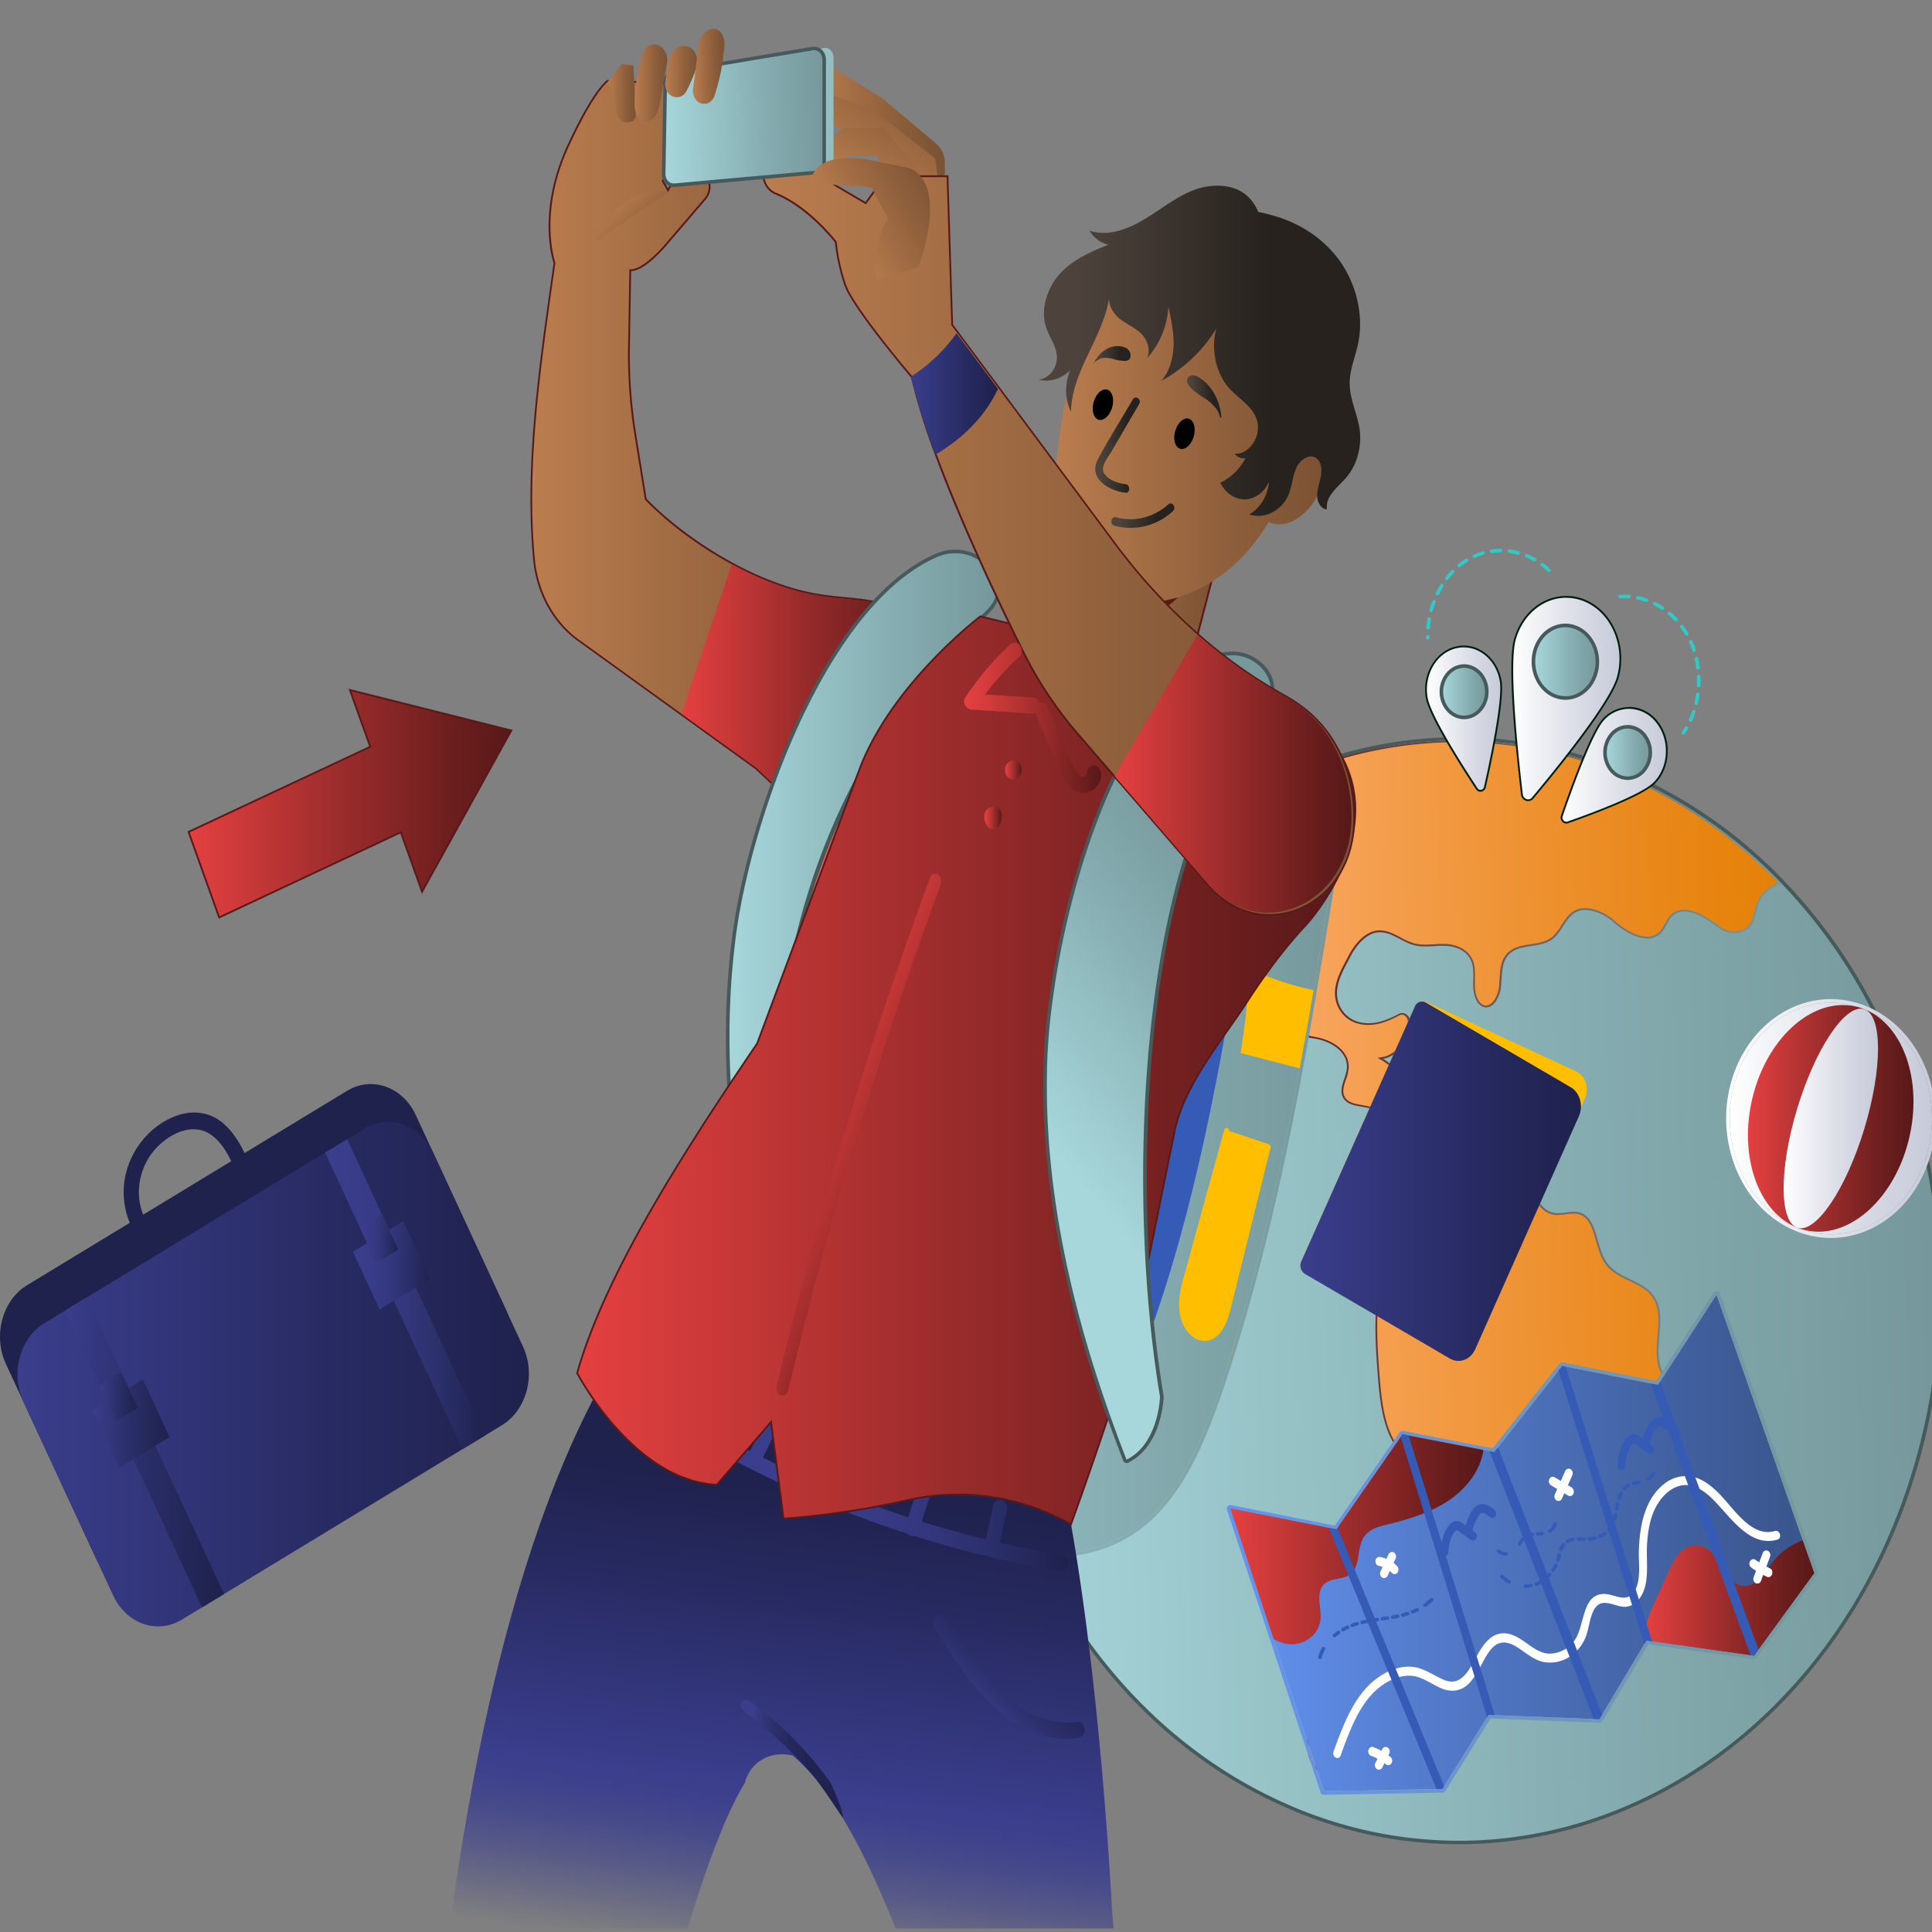 <svg xmlns="http://www.w3.org/2000/svg" xmlns:xlink="http://www.w3.org/1999/xlink" viewBox="0 0 1080 1080"><rect x="0" y="0" width="1080" height="1080" fill="#808080" stroke="none"/><defs><linearGradient id="a" x1="545.96" y1="728.18" x2="1084.9" y2="714.88" gradientUnits="userSpaceOnUse"><stop offset="0" stop-color="#a7d7db"/><stop offset="0.65" stop-color="#84abaf"/><stop offset="0.99" stop-color="#76989c"/></linearGradient><linearGradient id="b" x1="702.3" y1="704.38" x2="1000.36" y2="697.03" gradientUnits="userSpaceOnUse"><stop offset="0" stop-color="#faa96a"/><stop offset="0.29" stop-color="#f39c49"/><stop offset="0.76" stop-color="#e9881a"/><stop offset="0.99" stop-color="#e58107"/></linearGradient><linearGradient id="c" x1="697.63" y1="702.54" x2="995.35" y2="702.54" gradientUnits="userSpaceOnUse"><stop offset="0" stop-color="#591919"/><stop offset="0.44" stop-color="#675759"/><stop offset="0.81" stop-color="#728689"/><stop offset="0.99" stop-color="#76989c"/></linearGradient><linearGradient id="d" x1="845.38" y1="390.52" x2="905.79" y2="390.52" gradientUnits="userSpaceOnUse"><stop offset="0" stop-color="#fff"/><stop offset="0.61" stop-color="#dadce6"/><stop offset="0.99" stop-color="#c7cbd9"/></linearGradient><linearGradient id="e" x1="857.21" y1="369.91" x2="892.95" y2="369.91" xlink:href="#a"/><linearGradient id="f" x1="797.14" y1="401.74" x2="839.17" y2="401.74" xlink:href="#d"/><linearGradient id="g" x1="805.75" y1="386.68" x2="831.13" y2="386.68" xlink:href="#a"/><linearGradient id="h" x1="872.94" y1="427.82" x2="931.74" y2="427.82" xlink:href="#d"/><linearGradient id="i" x1="897.21" y1="420.67" x2="922.53" y2="420.67" xlink:href="#a"/><clipPath id="j"><rect x="112.07" y="-2" width="768.2" height="1080" fill="none"/></clipPath><linearGradient id="k" x1="435.12" y1="657.59" x2="746.58" y2="657.59" xlink:href="#a"/><linearGradient id="l" x1="433.11" y1="657.59" x2="748.57" y2="657.59" xlink:href="#a"/><linearGradient id="m" x1="297.02" y1="260.62" x2="520.11" y2="260.62" gradientUnits="userSpaceOnUse"><stop offset="0" stop-color="#ba7d4e"/><stop offset="0.65" stop-color="#8d5e3b"/><stop offset="0.99" stop-color="#7a5233"/></linearGradient><linearGradient id="n" x1="343.5" y1="110.82" x2="371.48" y2="139.65" xlink:href="#m"/><linearGradient id="o" x1="380.98" y1="395.32" x2="519.51" y2="395.32" gradientUnits="userSpaceOnUse"><stop offset="0" stop-color="#e54040"/><stop offset="0.47" stop-color="#9c2c2c"/><stop offset="0.82" stop-color="#6c1e1e"/><stop offset="0.99" stop-color="#591919"/></linearGradient><linearGradient id="p" x1="339.77" y1="52.13" x2="355.37" y2="52.13" xlink:href="#m"/><linearGradient id="q" x1="354.73" y1="46.36" x2="372.96" y2="46.36" xlink:href="#m"/><linearGradient id="r" x1="406.77" y1="528.72" x2="558.03" y2="528.72" xlink:href="#a"/><linearGradient id="s" x1="464.63" y1="1098.2" x2="497.9" y2="835.79" gradientUnits="userSpaceOnUse"><stop offset="0" stop-color="#3a3e8c" stop-opacity="0"/><stop offset="0.07" stop-color="#3a3e8c" stop-opacity="0.26"/><stop offset="0.16" stop-color="#3a3e8c" stop-opacity="0.58"/><stop offset="0.24" stop-color="#3a3e8c" stop-opacity="0.81"/><stop offset="0.31" stop-color="#3a3e8c" stop-opacity="0.95"/><stop offset="0.36" stop-color="#3a3e8c"/><stop offset="0.77" stop-color="#272a60"/><stop offset="0.99" stop-color="#1f224d"/></linearGradient><linearGradient id="t" x1="347.8" y1="819.55" x2="596.92" y2="819.55" gradientUnits="userSpaceOnUse"><stop offset="0.36" stop-color="#3a3e8c"/><stop offset="0.53" stop-color="#383c88"/><stop offset="0.68" stop-color="#34377d"/><stop offset="0.83" stop-color="#2b2f6a"/><stop offset="0.98" stop-color="#202350"/><stop offset="0.99" stop-color="#1f224d"/></linearGradient><linearGradient id="u" x1="540.16" y1="962.54" x2="597.81" y2="900.13" gradientUnits="userSpaceOnUse"><stop offset="0.12" stop-color="#3a3e8c"/><stop offset="0.19" stop-color="#34387e"/><stop offset="0.35" stop-color="#2b2e69"/><stop offset="0.52" stop-color="#242759"/><stop offset="0.71" stop-color="#202350"/><stop offset="0.99" stop-color="#1f224d"/></linearGradient><linearGradient id="v" x1="414" y1="983" x2="471.16" y2="983" xlink:href="#u"/><linearGradient id="w" x1="322.64" y1="598.35" x2="757.61" y2="598.35" xlink:href="#o"/><linearGradient id="x" x1="589.17" y1="643.14" x2="729.63" y2="531.76" xlink:href="#a"/><linearGradient id="y" x1="600.23" y1="365.56" x2="680.32" y2="365.56" xlink:href="#m"/><linearGradient id="z" x1="590.06" y1="232.3" x2="742.54" y2="232.3" xlink:href="#m"/><linearGradient id="aa" x1="580.48" y1="196.09" x2="760.34" y2="196.09" gradientUnits="userSpaceOnUse"><stop offset="0.12" stop-color="#4d433c"/><stop offset="0.72" stop-color="#27221e"/></linearGradient><linearGradient id="ab" x1="612.29" y1="248.84" x2="637.21" y2="248.84" xlink:href="#aa"/><linearGradient id="ac" x1="621.27" y1="288.26" x2="656.47" y2="288.26" xlink:href="#aa"/><linearGradient id="ad" x1="663.64" y1="221.67" x2="682.77" y2="221.67" xlink:href="#aa"/><linearGradient id="ae" x1="611.28" y1="198.36" x2="632.01" y2="198.36" xlink:href="#aa"/><linearGradient id="af" x1="452.37" y1="67.8" x2="528.17" y2="67.8" xlink:href="#m"/><linearGradient id="ag" x1="466.52" y1="94.46" x2="517.83" y2="28.32" xlink:href="#m"/><linearGradient id="ah" x1="480.36" y1="104.86" x2="515.43" y2="46.01" xlink:href="#m"/><linearGradient id="ai" x1="426.74" y1="300.82" x2="756.96" y2="300.82" xlink:href="#m"/><linearGradient id="aj" x1="509.26" y1="220.18" x2="557.88" y2="220.18" gradientUnits="userSpaceOnUse"><stop offset="0" stop-color="#3a3e8c"/><stop offset="0.65" stop-color="#272a60"/><stop offset="0.99" stop-color="#1f224d"/></linearGradient><linearGradient id="ak" x1="623.09" y1="432.59" x2="755.46" y2="432.59" xlink:href="#o"/><linearGradient id="al" x1="370.22" y1="66.45" x2="461.5" y2="64.2" xlink:href="#a"/><linearGradient id="am" x1="371.88" y1="40.11" x2="389.79" y2="40.11" xlink:href="#m"/><linearGradient id="an" x1="387" y1="37.1" x2="405.26" y2="37.1" gradientTransform="translate(-0.79 9.78) rotate(-1.41)" xlink:href="#m"/><linearGradient id="ao" x1="468.44" y1="130.79" x2="525.48" y2="98.38" gradientUnits="userSpaceOnUse"><stop offset="0" stop-color="#ba7d4e"/><stop offset="0.6" stop-color="#91613d"/><stop offset="0.99" stop-color="#7a5233"/></linearGradient><linearGradient id="ap" x1="442.36" y1="619.63" x2="529.29" y2="653.33" gradientUnits="userSpaceOnUse"><stop offset="0" stop-color="#e54040"/><stop offset="0.16" stop-color="#d53c3c"/><stop offset="0.46" stop-color="#ad3030"/><stop offset="0.88" stop-color="#6c1e1e"/><stop offset="0.99" stop-color="#591919"/></linearGradient><linearGradient id="aq" x1="538.92" y1="401.23" x2="615.47" y2="401.23" xlink:href="#ap"/><linearGradient id="ar" x1="550.19" y1="457.23" x2="560" y2="457.23" xlink:href="#ap"/><linearGradient id="as" x1="561.58" y1="430.24" x2="571.08" y2="430.24" xlink:href="#ap"/><linearGradient id="at" x1="105.41" y1="449.29" x2="285.83" y2="449.29" xlink:href="#o"/><linearGradient id="au" x1="726.97" y1="660.31" x2="883.81" y2="660.31" xlink:href="#aj"/><linearGradient id="av" x1="687.73" y1="862.54" x2="1014.18" y2="862.54" gradientUnits="userSpaceOnUse"><stop offset="0" stop-color="#6393f2"/><stop offset="0.31" stop-color="#557dce"/><stop offset="0.77" stop-color="#41609f"/><stop offset="0.99" stop-color="#3a558c"/></linearGradient><linearGradient id="aw" x1="685.73" y1="862.54" x2="1016.18" y2="862.54" gradientUnits="userSpaceOnUse"><stop offset="0" stop-color="#6393f2"/><stop offset="0.2" stop-color="#6794de"/><stop offset="0.73" stop-color="#7297af"/><stop offset="0.99" stop-color="#76989c"/></linearGradient><linearGradient id="ax" x1="919.66" y1="893.24" x2="1014.18" y2="893.24" xlink:href="#o"/><linearGradient id="ay" x1="687.73" y1="860.48" x2="829.27" y2="860.48" xlink:href="#o"/><linearGradient id="az" x1="9.79" y1="768.16" x2="295.66" y2="768.16" xlink:href="#aj"/><linearGradient id="ba" x1="36.14" y1="811.92" x2="125.24" y2="811.92" gradientUnits="userSpaceOnUse"><stop offset="0" stop-color="#3a3e8c"/><stop offset="0.23" stop-color="#33367b"/><stop offset="0.72" stop-color="#24285a"/><stop offset="0.99" stop-color="#1f224d"/></linearGradient><linearGradient id="bb" x1="51.65" y1="795.78" x2="94.78" y2="795.78" xlink:href="#ba"/><linearGradient id="bc" x1="59.13" y1="795.78" x2="87.31" y2="795.78" xlink:href="#ba"/><linearGradient id="bd" x1="55.51" y1="780.8" x2="77.05" y2="780.8" xlink:href="#ba"/><linearGradient id="be" x1="181.75" y1="723.46" x2="270.85" y2="723.46" gradientUnits="userSpaceOnUse"><stop offset="0" stop-color="#3a3e8c"/><stop offset="0.25" stop-color="#383c88"/><stop offset="0.5" stop-color="#33377c"/><stop offset="0.76" stop-color="#2a2e67"/><stop offset="0.99" stop-color="#1f224d"/></linearGradient><linearGradient id="bf" x1="197.26" y1="707.32" x2="240.39" y2="707.32" xlink:href="#be"/><linearGradient id="bg" x1="204.73" y1="707.32" x2="232.91" y2="707.32" xlink:href="#be"/><linearGradient id="bh" x1="201.11" y1="692.35" x2="222.66" y2="692.35" xlink:href="#be"/><linearGradient id="bi" x1="966.92" y1="625.25" x2="1080" y2="625.25" xlink:href="#d"/><linearGradient id="bj" x1="964.94" y1="625.25" x2="1081.98" y2="625.25" xlink:href="#d"/><linearGradient id="bk" x1="977.19" y1="625.25" x2="1069.73" y2="625.25" gradientTransform="translate(1413.47 -508.9) rotate(77.56)" xlink:href="#o"/><linearGradient id="bl" x1="997.08" y1="625.25" x2="1049.84" y2="625.25" gradientTransform="translate(1324.16 -535.78) rotate(73.1)" xlink:href="#d"/></defs><title>world</title><g style="isolation:isolate"><path d="M815.43,1030a238.54,238.54,0,0,1-97.83-21.17C650.78,979,598,921.21,569.05,846.12a347.2,347.2,0,0,1-4.6-236.59c1.72-5.06,3.51-9.92,5.46-14.86,19.58-49.74,50.42-92.72,89.18-124.29A260.66,260.66,0,0,1,722.85,432a243.66,243.66,0,0,1,23.09-8.36,235.06,235.06,0,0,1,115.71-5.94,245.16,245.16,0,0,1,51.75,16.59,264.58,264.58,0,0,1,83,58.75,301.81,301.81,0,0,1,46.74,63.67c27.81,50.44,42.25,108.46,41.76,167.81a347.83,347.83,0,0,1-18.43,109c-2.8,8.25-6,16.44-9.34,24.34-20.83,48.54-52.63,90.06-92,120.08C920.61,1012,868.82,1030,815.43,1030Z" fill="url(#a)"/><path d="M815.54,414.08a234.35,234.35,0,0,1,45.92,4.56A244,244,0,0,1,913,435.16a264.27,264.27,0,0,1,82.73,58.53,300.82,300.82,0,0,1,46.58,63.47c27.35,49.59,42.13,107.69,41.64,167.31a346.52,346.52,0,0,1-18.38,108.7q-4.23,12.47-9.31,24.27c-21.4,49.86-53.42,90.5-91.64,119.68C920.8,1010.57,868.85,1029,815.43,1029A238.1,238.1,0,0,1,718,1007.89c-68.88-30.73-120.36-90.41-148-162.13a347.62,347.62,0,0,1-4.59-235.91c1.72-5,3.53-9.94,5.45-14.81,20.16-51.22,51.27-93.25,88.89-123.88a259.41,259.41,0,0,1,63.51-38.28,242.89,242.89,0,0,1,23-8.33,235.86,235.86,0,0,1,69.31-10.47m0-2v0a238.21,238.21,0,0,0-69.9,10.56,245.62,245.62,0,0,0-23.18,8.4,261.82,261.82,0,0,0-64,38.57C619.56,501.28,588.62,544.4,569,594.3c-2,5-3.75,9.84-5.48,14.9a349.57,349.57,0,0,0,4.62,237.28c14.13,36.63,34,69.28,58.94,97,25.88,28.78,56.21,51.05,90.14,66.18a237.4,237.4,0,0,0,177.08,7.77,258.15,258.15,0,0,0,71.54-38.77c39.47-30.13,71.37-71.79,92.27-120.48,3.4-7.93,6.55-16.14,9.37-24.42a349,349,0,0,0,18.48-109.33c.49-59.51-14-117.71-41.89-168.29a302.89,302.89,0,0,0-46.89-63.89,265.56,265.56,0,0,0-83.36-59,246.3,246.3,0,0,0-51.95-16.66,236.82,236.82,0,0,0-46.31-4.6Z" fill="#465a5c"/><path d="M973.37,837.21c-6.4,7-15.94,8.43-24.8,9.44S930.21,849,923.77,856c-7.39,8-9,21.78-17.56,28.14-8.75,6.58-21.4,2.62-29.89,9.62-7.16,5.9-9,17.65-15.79,24-12.7,11.84-34.23-1.32-47.21,10.19-3.66,3.25-6.17,8.24-10.38,10.6-4.64,2.65-10.22,1.36-15.17-.36s-10.08-4-15.2-3.1c-6.49,1.1-12.71,9.49-6.66,16.64a7.74,7.74,0,0,1,1.16,8c-2.24,4.89-7.5,1.16-11.48,2.25-4.26,1.2-5.7,7.28-5.72,12.27,0,5.54.42,11.89-3.8,15.29-3.59,2.88-8.46,1.68-11.5-1.94-4.62-5.52-4.52-13.49-3.49-20.67,5.65-39,32.68-68.29,54-99.26,8.24-12,16.07-28.36,9.51-41.63-3.1-6.28-8.8-10.24-13-15.6-8.72-11.09-10.29-27.07-11.46-41.93C768,741,766.69,710,782.51,689.15A59.9,59.9,0,0,1,802,672.94c4.64-2.48,4.26-10.37-.69-11.85l-.11,0c-6.59-1.94-13.63-.91-20.24-2.73s-13.27-8.23-12.25-15.91c.82-6,6.09-11.35,4.37-17.08-2.92-9.82-19.91-3.41-22.77-13.23-1.41-4.87,2.23-9.73,2.67-14.81.79-9.57-9.23-15.25-17.54-16.65s-18.3-2.59-22.08-11.17c-2.65-6-1-13.26,1.32-19.44s5.15-12.49,4.81-19.19-5.7-13.58-11.34-11.79c-2.73.85-5.2,3.54-8.13,1.27a7.06,7.06,0,0,1-2.28-6.4c3.67-29.35,16.48-57.07,35.55-77.1,3.37-3.53,7.69-7.8,12.61-12.46C799.15,408,857.29,410.28,912.6,435a264.28,264.28,0,0,1,82.75,58.56c-4.73,2.65-9.38,5.26-11.8,10.42-2.86,6.1-1.73,14.46-9.91,17.09a15,15,0,0,1-13.56-2.78c-6.85-5.2-18.93-13.21-25.8-5.59-2.11,2.33-3.13,5.67-5.13,8.08-6.85,8.33-19.51,1.53-26.86-5a28.78,28.78,0,0,0-10.41-6.09c-15.45-4.86-16.38,9.08-23.58,14.93-7.76,6.32-20.68,1.93-26.29,10.73-2.92,4.59-2.38,10.87-3,16.51s-4.24,12.07-9.13,11.16c-4.22-.78-6.22-6.5-6.36-11.39s.68-10-1.15-14.48c-2.49-6-8.92-8.29-14.7-8.46s-11.65,1.15-17.28-.37c-10-2.68-18.34-14-30.22-1.32a34.8,34.8,0,0,0-5.28,7.74c-4.38,8.35-11,18.57-5.35,28.78A16.29,16.29,0,0,0,760,571.39c7.77,1.85,15-1,21.94-4.68,2.8-1.51,6.17.79,6.17,4.34,0,9.66-6.45,19.46-15,20.81l.24.14c9.4,5.66,15.92,16.19,17.23,28.26,0,.3.08.6.13.9,1,5.92,4.42,10.87,7.88,15.38,1.61,2.09,3.27,4.11,4.93,6.13,6.35,7.52,16,9.15,24.5,5.21a15.41,15.41,0,0,1,1.63-.61c7.23-2.5,15.6.24,20.6,6.68,6.17,7.89,8.32,21.19,17.26,23.77,5.4,1.55,11.34-1.76,16.58.44,8.87,3.75,8.07,18.66,13.84,27.24,6.77,10.09,21.56,9.8,27.52,20.53,6.61,11.88-2.12,29,4,41.2,5.22,10.39,18.81,12.12,23.86,22.65,3,6.15,2.73,14.9,8,18.57s13-.35,16,10.84C979,825.53,977.54,832.62,973.37,837.21Z" fill="url(#b)"/><path d="M815.17,414.9a236.59,236.59,0,0,1,97,21,262.32,262.32,0,0,1,81.53,57.41c-4.38,2.47-8.73,5.2-11.09,10.23a32.42,32.42,0,0,0-1.91,6c-1.17,4.76-2.18,8.86-7.39,10.53a12.28,12.28,0,0,1-3.71.57,14.83,14.83,0,0,1-9-3.19c-5-3.83-12.53-8.93-19.22-8.93a10.24,10.24,0,0,0-7.92,3.47,21.47,21.47,0,0,0-2.87,4.44,22.52,22.52,0,0,1-2.29,3.68,9.35,9.35,0,0,1-7.54,3.49c-6,0-13.2-4.44-17.88-8.59a29.89,29.89,0,0,0-10.78-6.3,20.65,20.65,0,0,0-6.13-1.05c-7,0-10.18,4.9-13.22,9.64a26.73,26.73,0,0,1-5.16,6.52c-3.25,2.65-7.63,3.33-11.87,4-5.55.85-11.28,1.74-14.64,7-2.3,3.62-2.57,8.15-2.84,12.53-.08,1.46-.17,3-.34,4.39-.61,5-3.54,10.36-7.2,10.36A3.81,3.81,0,0,1,830,562c-3.62-.67-5.41-5.87-5.54-10.44,0-1.32,0-2.71,0-4.05.08-3.62.16-7.37-1.24-10.77-2.27-5.46-8.1-8.86-15.59-9.08h-1.12c-1.66,0-3.34.1-5,.19s-3.23.19-4.81.19a23.24,23.24,0,0,1-6.15-.7,38.68,38.68,0,0,1-7.56-3.31c-3.7-1.94-7.53-3.95-11.67-3.95s-8.07,2-12,6.22a35.62,35.62,0,0,0-5.44,7.95c-.4.76-.81,1.54-1.24,2.32-4.22,7.87-9.49,17.66-4.09,27.41a17.18,17.18,0,0,0,11.09,8.36,22.76,22.76,0,0,0,5.21.61c6.5,0,12.46-2.72,17.44-5.38a2.75,2.75,0,0,1,1.35-.35,3.12,3.12,0,0,1,2.21,1,4,4,0,0,1,1.13,2.84c0,9.71-6.39,18.6-14.16,19.83l-2.73.43,2.38,1.41.13.09.1.06c9.22,5.55,15.49,15.84,16.76,27.51,0,.32.08.64.13,1,1.05,6.25,4.72,11.45,8.08,15.82,1.63,2.13,3.32,4.18,5,6.17A20.85,20.85,0,0,0,818.84,651a22.52,22.52,0,0,0,9.56-2.17,15.34,15.34,0,0,1,1.54-.58,15.8,15.8,0,0,1,5.17-.86,18.37,18.37,0,0,1,14.31,7.21,53.48,53.48,0,0,1,5.44,9.59c3,6.27,6.15,12.74,12.33,14.53a13.27,13.27,0,0,0,3.64.47,35.25,35.25,0,0,0,4.6-.4,34.38,34.38,0,0,1,4.3-.37,9.86,9.86,0,0,1,3.93.7c4.93,2.08,6.67,8.14,8.51,14.55,1.24,4.33,2.53,8.81,4.89,12.33,3.42,5.1,8.76,7.64,13.91,10.1,5.47,2.62,10.64,5.08,13.56,10.35,3.21,5.77,2.64,12.8,2,20.25-.58,7.21-1.18,14.66,2,20.92,2.71,5.39,7.55,8.54,12.23,11.58s9.2,6,11.63,11.05a39.37,39.37,0,0,1,2.31,7.15c1.15,4.55,2.35,9.26,6,11.81a15,15,0,0,0,6.23,2.11c4,.72,7.54,1.34,9.38,8.17,1.63,6.1.17,12.8-3.72,17.09-6,6.56-14.84,8.05-24.17,9.12-7.79.89-18.46,2.12-25.43,9.68-3.43,3.72-5.66,8.62-7.81,13.36-2.64,5.82-5.13,11.31-9.62,14.67-4.07,3.06-9,3.72-14.24,4.41-5.47.73-11.12,1.48-15.68,5.23-3.86,3.19-6.22,8-8.5,12.63-2,4.16-4.17,8.47-7.33,11.42-4.85,4.51-11.17,5.12-16.72,5.12-2,0-4.17-.09-6.22-.18s-4.24-.18-6.33-.18c-5.85,0-12.54.64-17.92,5.41a39.17,39.17,0,0,0-4.15,4.58c-1.91,2.35-3.71,4.57-6.07,5.9a11,11,0,0,1-5.6,1.38,27.32,27.32,0,0,1-8.73-1.82c-.56-.19-1.11-.4-1.67-.6-3.71-1.35-7.54-2.75-11.46-2.75a15.58,15.58,0,0,0-2.58.21,12.69,12.69,0,0,0-9.32,7.88,10.2,10.2,0,0,0,2.07,10.4,6.71,6.71,0,0,1,1,6.93,3.11,3.11,0,0,1-3.23,2,17.55,17.55,0,0,1-2.58-.27,21.74,21.74,0,0,0-3-.29,7.78,7.78,0,0,0-2,.24c-4.73,1.34-6.43,7.71-6.45,13.23v1.65c0,5,0,10.11-3.43,12.87a6.13,6.13,0,0,1-3.88,1.39,8.42,8.42,0,0,1-6.22-3.19c-4.68-5.6-4.11-14-3.27-19.89,4.51-31.12,23-56.38,40.93-80.82,4.31-5.88,8.77-12,12.93-18,11.66-17,15-31.74,9.59-42.65-2-4.09-5.12-7.24-8.1-10.28a65.09,65.09,0,0,1-5-5.48c-8.21-10.46-9.95-24.94-11.25-41.4-2.27-28.71-3.2-58.43,12.14-78.71a58.49,58.49,0,0,1,19.13-15.92,7.65,7.65,0,0,0,3.75-7.63,6.77,6.77,0,0,0-4.6-6.06.68.68,0,0,0-.22,0,47.21,47.21,0,0,0-10.48-1.44,47.83,47.83,0,0,1-9.69-1.27c-6.4-1.76-12.46-7.78-11.53-14.82a25.28,25.28,0,0,1,2.3-6.67c1.57-3.45,3.18-7,2-10.82-1.64-5.51-7.24-6.47-12.19-7.32-4.79-.82-9.32-1.6-10.57-5.91-.77-2.65.16-5.4,1.15-8.3a26.28,26.28,0,0,0,1.54-6.15c.82-9.91-8.94-16.13-18.36-17.72L734,579.4c-7.7-1.29-16.42-2.76-19.76-10.32-2.07-4.68-1.64-10.62,1.34-18.69.34-.93.7-1.86,1-2.79,2-5.35,4.13-10.89,3.83-16.79-.31-6.16-4.7-13-10.5-13a7,7,0,0,0-2.13.34,14.69,14.69,0,0,0-2.36,1,7.45,7.45,0,0,1-3.07,1.07,2.83,2.83,0,0,1-1.8-.69,6.05,6.05,0,0,1-1.9-5.48c3.67-29.3,16.2-56.48,35.28-76.53,3.41-3.57,7.7-7.81,12.41-12.27a235.11,235.11,0,0,1,68.79-10.36m0-1a235.86,235.86,0,0,0-69.31,10.48c-4.92,4.66-9.24,8.93-12.61,12.46-19.07,20-31.88,47.75-35.55,77.1a7.06,7.06,0,0,0,2.28,6.4,3.86,3.86,0,0,0,2.41.89c2,0,3.77-1.55,5.72-2.16a6.25,6.25,0,0,1,1.84-.29c4.91,0,9.2,6.11,9.5,12.08.34,6.7-2.55,13-4.81,19.19s-4,13.43-1.32,19.44c3.78,8.58,13.78,9.73,22.08,11.17s18.33,7.08,17.54,16.65c-.44,5.08-4.08,9.94-2.67,14.81,2.86,9.82,19.85,3.41,22.77,13.23,1.72,5.73-3.55,11.07-4.37,17.08-1,7.68,5.65,14.1,12.25,15.91s13.65.79,20.24,2.73l.11,0c5,1.48,5.33,9.37.69,11.85a59.9,59.9,0,0,0-19.45,16.21C766.69,710,768,741,770.17,768.54c1.17,14.86,2.74,30.84,11.46,41.93,4.19,5.36,9.89,9.32,13,15.6,6.56,13.27-1.27,29.63-9.51,41.63-21.35,31-48.38,60.31-54,99.26-1,7.18-1.13,15.15,3.49,20.67a9.37,9.37,0,0,0,7,3.55,7.15,7.15,0,0,0,4.51-1.61c4.22-3.4,3.76-9.75,3.8-15.29,0-5,1.46-11.07,5.72-12.27a6.61,6.61,0,0,1,1.73-.21c1.86,0,3.85.56,5.61.56a4.09,4.09,0,0,0,4.14-2.6,7.74,7.74,0,0,0-1.16-8c-6-7.15.17-15.54,6.66-16.64a14,14,0,0,1,2.41-.2c4.31,0,8.6,1.8,12.79,3.3a28.4,28.4,0,0,0,9.07,1.87,12.08,12.08,0,0,0,6.1-1.51c4.21-2.36,6.72-7.35,10.38-10.6,4.86-4.31,10.92-5.16,17.26-5.16,4.15,0,8.42.36,12.55.36,6.44,0,12.56-.88,17.4-5.39,6.83-6.36,8.63-18.11,15.79-24,8.49-7,21.14-3,29.89-9.62,8.51-6.36,10.17-20.14,17.56-28.14,6.44-7,16-8.35,24.8-9.37s18.4-2.4,24.8-9.44c4.17-4.59,5.64-11.68,3.94-18-3-11.19-10.77-7.2-16-10.84s-5-12.42-8-18.57c-5-10.53-18.64-12.26-23.86-22.65-6.15-12.19,2.58-29.32-4-41.2-6-10.73-20.75-10.44-27.52-20.53-5.77-8.58-5-23.49-13.84-27.24a10.91,10.91,0,0,0-4.32-.78c-2.92,0-6,.77-8.9.77a12.3,12.3,0,0,1-3.36-.43c-8.94-2.58-11.09-15.88-17.26-23.77a19.33,19.33,0,0,0-15.1-7.6,16.8,16.8,0,0,0-5.5.92,15.41,15.41,0,0,0-1.63.61,21.63,21.63,0,0,1-9.14,2.08,19.87,19.87,0,0,1-15.36-7.29c-1.66-2-3.32-4-4.93-6.13-3.46-4.51-6.89-9.46-7.88-15.38,0-.3-.09-.6-.13-.9-1.31-12.07-7.83-22.6-17.23-28.26l-.24-.14c8.55-1.35,15-11.15,15-20.81a4.59,4.59,0,0,0-4.34-4.81,3.75,3.75,0,0,0-1.83.47c-5.42,2.89-11,5.26-17,5.26a21.41,21.41,0,0,1-5-.58,16.29,16.29,0,0,1-10.45-7.87c-5.64-10.21,1-20.43,5.35-28.78a34.8,34.8,0,0,1,5.28-7.74c4.1-4.38,7.78-5.9,11.26-5.9,6.6,0,12.45,5.47,19,7.22a24.45,24.45,0,0,0,6.42.74c3.24,0,6.51-.38,9.77-.38h1.09c5.78.17,12.21,2.49,14.7,8.46,1.83,4.44,1,9.61,1.15,14.48s2.14,10.61,6.36,11.39a4.87,4.87,0,0,0,.93.08c4.41,0,7.55-6,8.2-11.24.65-5.64.11-11.92,3-16.51,5.61-8.8,18.53-4.41,26.29-10.73,6.16-5,7.73-15.94,17.75-15.94a19.51,19.51,0,0,1,5.83,1,28.78,28.78,0,0,1,10.41,6.09c4.92,4.35,12.21,8.84,18.55,8.84a10.28,10.28,0,0,0,8.31-3.86c2-2.41,3-5.75,5.13-8.08a9.26,9.26,0,0,1,7.18-3.14c6.37,0,13.79,5.07,18.62,8.73a15.93,15.93,0,0,0,9.55,3.39,13.51,13.51,0,0,0,4-.61c8.18-2.63,7.05-11,9.91-17.09,2.42-5.16,7.07-7.77,11.8-10.42A264.28,264.28,0,0,0,912.6,435a238.11,238.11,0,0,0-97.43-21.08Z" fill="url(#c)"/><path d="M685.65,763c-6.4,7-15.94,8.44-24.8,9.45s-18.35,2.37-24.81,9.36c-7.38,8-9,21.79-17.55,28.15-8.75,6.58-21.39,2.61-29.89,9.62-7.16,5.91-9,17.65-15.79,24a16.27,16.27,0,0,1-2.84,2.14,347.68,347.68,0,0,1-4.57-235.93c1.71-5,3.52-9.94,5.44-14.8,2.25,4,4.89,7.35,8.9,8.51,5.41,1.56,11.36-1.76,16.61.44,8.86,3.76,8.06,18.67,13.83,27.25,6.77,10.09,21.57,9.79,27.5,20.52,6.62,11.87-2.1,29,4,41.2,5.22,10.39,18.81,12.14,23.88,22.65,2.94,6.16,2.71,14.91,8,18.58s13-.36,16,10.83C691.3,751.36,689.84,758.45,685.65,763Z" fill="none" stroke="#ffbe00" stroke-miterlimit="10" stroke-width="2"/><path d="M854.25,447.38a3.64,3.64,0,0,1-3.48-3.41c-2.54-21.21-8-72.09-3.93-86.49,4-14.24,15.57-23.81,28.69-23.81a26.84,26.84,0,0,1,9.37,1.7c15.83,5.88,24.54,25.35,19.42,43.39-4.08,14.41-34.61,51.92-47.54,67.37A3.26,3.26,0,0,1,854.25,447.38Z" fill="url(#d)"/><path d="M875.53,334.17a26.41,26.41,0,0,1,9.2,1.67c15.61,5.8,24.16,25,19.11,42.78-4.11,14.52-35.81,53.29-47.45,67.19a2.78,2.78,0,0,1-2.15,1.07,3.15,3.15,0,0,1-3-3c-2.28-19.09-8-71.78-3.94-86.3,4.07-14.33,15.69-23.44,28.21-23.44m0-1h0c-13.35,0-25.07,9.71-29.17,24.17s1.37,65.45,3.91,86.69a4.13,4.13,0,0,0,4,3.85,3.8,3.8,0,0,0,2.92-1.42c13-15.49,43.53-53.06,47.64-67.56,5.19-18.29-3.66-38-19.72-44a27.19,27.19,0,0,0-9.55-1.74Z" fill="#001e0e"/><path d="M875.11,390.19a15.82,15.82,0,0,1-5.58-1c-9.33-3.46-14.47-14.91-11.47-25.5,2.38-8.4,9.21-14.05,17-14.05a15.81,15.81,0,0,1,5.57,1c9.33,3.46,14.47,14.91,11.47,25.51C889.71,384.54,882.88,390.19,875.11,390.19Z" fill="url(#e)"/><path d="M875.05,350.62a15,15,0,0,1,5.22.95c8.87,3.3,13.73,14.18,10.86,24.3-2.31,8.14-8.92,13.32-16,13.32a15,15,0,0,1-5.23-.95c-8.87-3.3-13.73-14.18-10.86-24.3,2.31-8.14,8.92-13.32,16-13.32m0-2h0c-8.23,0-15.45,5.94-17.95,14.77-3.14,11.09,2.28,23.08,12.08,26.72a16.85,16.85,0,0,0,5.93,1.08c8.22,0,15.44-5.94,17.94-14.77,3.14-11.09-2.28-23.08-12.08-26.72a16.84,16.84,0,0,0-5.92-1.08Z" fill="#465a5c"/><path d="M827.58,442.08a2.45,2.45,0,0,1-2.06-1.17c-7.81-11.84-26.18-40.49-28-50.81-2.26-13,5.17-25.63,16.55-28.23a18.47,18.47,0,0,1,4.17-.48c10,0,18.68,8.12,20.63,19.32,1.8,10.31-5.55,44.83-8.8,59.2A2.61,2.61,0,0,1,827.58,442.08Z" fill="url(#f)"/><path d="M818.26,361.89c9.61,0,18.2,7.73,20.14,18.9,1.81,10.37-5.88,46.09-8.8,59a2.13,2.13,0,0,1-2,1.78,2,2,0,0,1-1.65-.94c-7-10.65-26.1-40.26-27.91-50.62-2.21-12.73,5-25.12,16.17-27.67a18.26,18.26,0,0,1,4.06-.46m0-1h0a19.38,19.38,0,0,0-4.28.49C802.34,364,794.74,377,797.05,390.19c1.81,10.41,20.22,39.13,28.05,51a3,3,0,0,0,2.49,1.39,3.14,3.14,0,0,0,3-2.56c3.25-14.39,10.62-49,8.81-59.4-2-11.43-10.88-19.73-21.13-19.73Z" fill="#001e0e"/><path d="M818.42,401c-6,0-11.26-4.87-12.43-11.57-1.35-7.73,3.12-15.29,10-16.86a11.34,11.34,0,0,1,2.53-.28c6,0,11.25,4.86,12.42,11.56,1.35,7.74-3.11,15.3-9.94,16.86A11.49,11.49,0,0,1,818.42,401Z" fill="url(#g)"/><path d="M818.47,373.33c5.45,0,10.33,4.39,11.44,10.73,1.26,7.23-2.86,14.27-9.19,15.72a10.67,10.67,0,0,1-2.3.26c-5.46,0-10.34-4.39-11.44-10.74-1.26-7.23,2.85-14.26,9.18-15.71a10.17,10.17,0,0,1,2.31-.26m0-2h0a12.29,12.29,0,0,0-2.76.31c-7.34,1.68-12.14,9.75-10.7,18,1.25,7.18,6.89,12.39,13.41,12.39a12.81,12.81,0,0,0,2.75-.31c7.34-1.68,12.14-9.76,10.71-18-1.26-7.18-6.89-12.39-13.41-12.39Z" fill="#465a5c"/><path d="M875.51,459.9a2.47,2.47,0,0,1-2-1.09,3.12,3.12,0,0,1-.38-2.82c4.74-13.81,16.5-46.71,23.25-53.86a19.58,19.58,0,0,1,14.27-6.39,20.09,20.09,0,0,1,15.53,7.78c7.85,9.73,7.34,24.94-1.13,33.92-6.77,7.15-36.35,18-48.75,22.33a2.36,2.36,0,0,1-.78.13Z" fill="url(#h)"/><path d="M910.64,396.24a19.48,19.48,0,0,1,15.14,7.59c7.71,9.56,7.22,24.45-1.11,33.26-6.78,7.18-37.4,18.31-48.54,22.2a1.73,1.73,0,0,1-.62.11,2.36,2.36,0,0,1-1.92-3.25c4.26-12.42,16.36-46.5,23.14-53.67a19,19,0,0,1,13.91-6.24m0-1A20.07,20.07,0,0,0,896,401.79c-6.82,7.22-18.61,40.19-23.37,54a3.63,3.63,0,0,0,.46,3.28,3,3,0,0,0,2.41,1.29,2.87,2.87,0,0,0,1-.16c12.43-4.34,42.1-15.22,48.94-22.46,8.64-9.15,9.16-24.66,1.15-34.58a20.55,20.55,0,0,0-15.91-8Z" fill="#001e0e"/><path d="M909.9,435a12.11,12.11,0,0,1-9.37-4.68,15.81,15.81,0,0,1,.68-20.21,11.83,11.83,0,0,1,8.62-3.85,12.1,12.1,0,0,1,9.38,4.68,15.83,15.83,0,0,1-.68,20.21A11.85,11.85,0,0,1,909.9,435Z" fill="url(#i)"/><path d="M909.83,407.3a11,11,0,0,1,8.6,4.31,14.77,14.77,0,0,1-.63,18.89,10.83,10.83,0,0,1-7.9,3.54,11,11,0,0,1-8.59-4.31,14.75,14.75,0,0,1,.62-18.89,10.83,10.83,0,0,1,7.9-3.54m0-2a12.84,12.84,0,0,0-9.35,4.16,16.86,16.86,0,0,0-.73,21.53A13.1,13.1,0,0,0,909.9,436a12.82,12.82,0,0,0,9.36-4.17,16.85,16.85,0,0,0,.73-21.52,13.13,13.13,0,0,0-10.16-5.05Z" fill="#465a5c"/><path d="M905.6,333.56c15.82-1.39,32,8.77,39.42,24.8s5.83,37-4,51.3" fill="none" stroke="#31c9c6" stroke-linecap="round" stroke-linejoin="round" stroke-width="2" stroke-dasharray="5"/><path d="M865.89,318.8c-12.1-11.76-30.37-14.4-44.63-6.45s-23.71,26.06-23.08,44.21" fill="none" stroke="#31c9c6" stroke-linecap="round" stroke-linejoin="round" stroke-width="2" stroke-dasharray="5"/><g clip-path="url(#j)"><path d="M744.7,489.9c-3.4,20.92-6.82,41.84-10.4,62.73q-3.72,21.92-7.79,43.79c-11.42,61.54-25.17,122.42-45.14,181-9.9,29-22.45,58.93-45.24,75.93-16,12-35.81,16.28-54.94,15.09s-37.74-7.55-55.59-15.48c-23-10.23-45.72-23.67-62-44.95-26.58-34.84-31.73-85.22-26.87-131.16,5.59-52.86,23.18-104.64,53.42-145.08S563.71,462.9,610,457.84L738.9,446.59C748.81,456.82,747.16,474.84,744.7,489.9Z" fill="url(#k)"/><path d="M738.9,446.59c9.91,10.23,8.26,28.25,5.8,43.31-3.4,20.92-6.82,41.84-10.4,62.73q-3.72,21.92-7.79,43.79c-11.42,61.54-25.17,122.42-45.14,181-9.9,29-22.45,58.93-45.24,75.93-14.34,10.7-31.64,15.28-48.81,15.28-2.05,0-4.09-.07-6.13-.19-19.13-1.2-37.74-7.55-55.59-15.48-23-10.23-45.72-23.67-62-44.95-26.58-34.84-31.73-85.22-26.87-131.16,5.59-52.86,23.18-104.64,53.42-145.08S563.71,462.9,610,457.84L738.9,446.59m0-2h-.17L609.82,455.85c-45.26,4.95-89.44,32.17-121.24,74.69-14.82,19.82-27,42.83-36.23,68.4a331.62,331.62,0,0,0-17.58,77.67c-2.67,25.24-2.11,48.9,1.66,70.3,4.37,24.79,13,45.74,25.61,62.28,18.32,24,44.59,37.5,62.74,45.57,21.67,9.62,39.55,14.6,56.29,15.64,2.08.13,4.18.2,6.25.2,19,0,36.26-5.42,50-15.68,23.2-17.31,35.79-47.18,45.94-76.89,17.32-50.78,31.68-108.37,45.21-181.24,2.59-13.89,5.21-28.63,7.79-43.82,3.39-19.75,6.61-39.37,10.41-62.75,2.65-16.28,4-34.36-6.34-45a2,2,0,0,0-1.44-.61Z" fill="url(#l)"/><path d="M709.34,639.68l-22.4-7.53a1.31,1.31,0,1,0-2.53-.69q-7.14,25.92-14.27,51.82L663,709.19c-2.15,7.82-4.67,16-3.62,24.33.81,6.42,4.34,12.55,9.69,15.08,5,2.37,10.34.3,13.67-4.42,3.61-5.1,5-11.72,6.53-17.91q3.22-13,6.46-26.1l14.52-58.65A1.57,1.57,0,0,0,709.34,639.68Z" fill="#ffbe00"/><path d="M734.3,553.46q-3.72,21.9-7.79,43.79-16.5-4.32-33-8.59a366.14,366.14,0,0,0,4.71-47.26A160.89,160.89,0,0,0,734.3,553.46Z" fill="#ffbe00"/><path d="M697.61,502.41c2-12.18,3.32-26.77-4.71-35.09l-104.44,9.14c-37.5,4.09-72.57,27.1-97.07,59.87S452.64,611,448.11,653.86c-3.93,37.21.23,78,21.77,106.26,13.17,17.25,31.56,28.13,50.21,36.42,14.47,6.43,29.55,11.58,45,12.55s31.51-2.52,44.51-12.22c18.47-13.79,28.63-38,36.65-61.54C671.78,660.63,684.76,581.25,697.61,502.41Z" fill="#355bb7"/><path d="M422.62,429.59l-41.93-30.25-57.42-41.45c-14-10.15-23.06-26.73-24.78-45.5-4.75-52.11,2.76-104.56,11.46-165.29l0-.19c-.7-2.11-9.57-30.79,9.18-68.72.46-1,11.41-25,20.27-32.93l.15-.13L400,47.64l-.09.56C396.32,70,386.68,87.29,370.41,101l3,5.33c1.28-2.66,5.6-10.12,13.9-10.12a17.41,17.41,0,0,1,6.5,1.37,2.09,2.09,0,0,1,.86.67,10.24,10.24,0,0,1,2,6.11,10.12,10.12,0,0,1-2.34,6.61L373.6,135.18c-.51.64-12.78,15.87-21.05,15.87h-.22l-.72,42.36a279.1,279.1,0,0,0,3.52,49.42L361,279c12.58,13,30.18,26.08,48.3,35.92a175.8,175.8,0,0,0,33.46,14.15c11.78,3.47,21.56,4.4,30.19,5.22,15.4,1.46,28.7,2.72,46.88,17.38l.29.23L472,476.11Z" fill="url(#m)"/><path d="M339.76,45.63l59.62,2.49c-3.37,20.65-12.6,38.55-29.61,52.8l3.74,6.55s4-10.73,13.84-10.73a16.79,16.79,0,0,1,6.31,1.33,1.55,1.55,0,0,1,.65.51,10,10,0,0,1-.36,12.09l-20.73,24.19s-12.55,15.69-20.67,15.69a5.53,5.53,0,0,1-.71,0l-.73,42.89a279.71,279.71,0,0,0,3.53,49.51l5.88,36.36c12.49,12.93,29.9,26,48.53,36.13a177,177,0,0,0,33.56,14.19c32.62,9.61,48.57-.33,76.9,22.51l-47.7,123.13-48.85-46-42-30.29-57.42-41.46c-13.77-10-22.87-26.57-24.57-45.13-4.76-52.14,2.8-104.73,11.5-165.49,0,0-10.4-29,9.12-68.45,0,0,11.27-24.82,20.15-32.78m-.36-1-.3.27c-8.94,8-19.93,32.08-20.4,33.1-10.16,20.55-12.12,38.24-12,49.46S309,145.57,309.47,147V147c-8.71,60.77-16.22,113.25-11.47,165.42,1.74,18.91,10.84,35.62,25,45.85l57.43,41.46L422.32,430l48.8,46,1.08,1,.54-1.39,47.7-123.13.26-.68-.56-.46c-18.3-14.75-31.67-16-47.16-17.49-8.6-.82-18.36-1.75-30.08-5.2a175.21,175.21,0,0,1-33.37-14.11c-18-9.78-35.53-22.79-48.08-35.72l-5.83-36.05a279,279,0,0,1-3.51-49.33l.71-41.87c8.5-.32,20.66-15.42,21.18-16.07l20.71-24.16a11,11,0,0,0,.4-13.34,2.58,2.58,0,0,0-1.09-.84,17.83,17.83,0,0,0-6.67-1.4c-7.92,0-12.24,6.32-13.94,9.55l-2.36-4.15c16.17-13.77,25.76-31.07,29.32-52.86l.18-1.12-1.13,0-59.61-2.49Z" fill="#591919"/><path d="M373.51,107.47s-24.57-7.62-40.18,27.14" fill="url(#n)"/><path d="M519.51,352.1l-47.7,123.13-48.85-46-42-30.29,28.07-83.54a177,177,0,0,0,33.56,14.19C475.23,339.2,491.18,329.26,519.51,352.1Z" fill="url(#o)"/><path d="M497.92,409.28c-1.36-1.55-4.24-1.93-5.55,0a287.54,287.54,0,0,0-39.57,87.14q-3.54,13.23-5.83,26.82c-.41,2.38.58,4.85,2.73,5.52a3.92,3.92,0,0,0,4.83-3.13,285.92,285.92,0,0,1,30.2-88.23c4.07-7.5,8.46-14.79,13.19-21.77A5.16,5.16,0,0,0,497.92,409.28Z" fill="#ff604d" style="mix-blend-mode:screen"/><path d="M339.77,45.64l7.69-9.8,6.61.87,1.29,27.49a3.67,3.67,0,0,1-2.21,3.7c-3.54,1.27-9.79,1.41-9.48-13.69Z" fill="url(#p)"/><path d="M358.9,30.92c-1.75,6.41-4.65,18.82-4.1,28.72.21,3.67,2.19,7.09,5.3,8,2.67.79,5.95-.28,8.39-7.73l4.32-24.69a9.52,9.52,0,0,0-1-6.33,7.49,7.49,0,0,0-5.18-4C363.13,24.38,359.94,27.11,358.9,30.92Z" fill="url(#q)"/><path d="M432.91,749.16a1,1,0,0,1-.93-.74c-23.47-86-30.45-160.26-21.36-227,5-36.86,19.13-83,36.82-120.48,15.65-33.12,41.6-75.72,76.41-90.59a25.89,25.89,0,0,1,10-2,24.31,24.31,0,0,1,21.47,12.1,18,18,0,0,1,2.48,11.83c-1,5.82-5.54,9.86-9.18,13.11C472,413.87,428.78,525.49,436,636.61c.5,7.77,1.24,15.75,1.95,23.47,2.77,29.77,5.62,60.55-4,88.41a1,1,0,0,1-.95.67Z" fill="url(#r)"/><path d="M533.88,309.28a23.48,23.48,0,0,1,20.6,11.59A17.13,17.13,0,0,1,556.84,332c-.94,5.39-5.07,9.15-8.86,12.54-76.33,68.23-120.16,181.5-113,292.1,2.42,37.45,10.07,76.58-2,111.48C413,675,401.3,597.25,411.61,521.5c9-66.27,51.39-184.12,112.64-210.28a24.58,24.58,0,0,1,9.63-1.94m0-2a26.72,26.72,0,0,0-10.42,2.1c-35.1,15-61.2,57.81-76.92,91.08C428.8,438,414.66,484.28,409.63,521.23c-9.11,66.93-2.12,141.33,21.38,227.45a2,2,0,0,0,1.86,1.48h.07a2,2,0,0,0,1.89-1.35c9.73-28.06,6.86-58.95,4.09-88.82-.72-7.71-1.46-15.69-2-23.44-7-109.15,37.05-223.17,112.36-290.48,3.75-3.36,8.42-7.53,9.49-13.68a19,19,0,0,0-2.59-12.51,25.31,25.31,0,0,0-22.34-12.6Z" fill="#465a5c"/><path d="M236.78,1232.65H346.92s34.69-178.89,69.38-235.93c3.23-11.91,14.39-18.3,26.88-15.33,43.8,37.31,76.16,144,108.4,251.26H663.45l-34-119.45a215.1,215.1,0,0,1-7.88-46.84c-2.67-47.36-10.44-157.61-28.32-242.69l-259.3-46C272.83,892.21,246.27,1072.21,236.78,1232.65Z" fill="url(#s)"/><path d="M594.06,869.4q-17.71-3-35.26-7,2-9.15,4-18.31c.49-2.27-.65-5-2.74-5.52a4,4,0,0,0-4.83,3.13l-4.12,18.86q-18-4.42-35.79-10c.76-2.67,1.56-5.32,2.43-7.94.35-1.05.71-2.1,1.07-3.14l.48-1.35c.11-.29.22-.59.32-.89-.12.33-.09.24.1-.26q1.15-3.11,2.42-6.17c.87-2.12.58-4.94-1.41-6.14a3.7,3.7,0,0,0-5.36,1.61,210.31,210.31,0,0,0-7.6,21.89c-3.89-1.27-7.76-2.56-11.62-3.92q-19.43-6.81-38.44-15a66.35,66.35,0,0,1,7.91-24.84,4.9,4.9,0,0,0-1.41-6.14,3.74,3.74,0,0,0-5.36,1.61,75.1,75.1,0,0,0-8.6,26.11q-12-5.34-23.79-11.21a164.44,164.44,0,0,0,11.3-27.68c.68-2.22-.78-5-2.74-5.52-2.19-.57-4.1.76-4.83,3.14a150.93,150.93,0,0,1-10.92,26.37c-5.41-2.78-10.8-5.62-16.14-8.58-3.05-1.68-6.06-3.43-9.08-5.17a240.36,240.36,0,0,1,11.82-29.61,5,5,0,0,0-1.4-6.14,3.7,3.7,0,0,0-5.37,1.61,252.8,252.8,0,0,0-12.05,30.05c-6.74-4-13.39-8.15-20-12.4,1-1.88,2-3.73,3.11-5.49.18-.29.37-.57.55-.85l.13-.19,0-.06c.4-.59.82-1.17,1.24-1.74.87-1.18,1.78-2.32,2.71-3.43a5,5,0,0,0,0-6.35,3.62,3.62,0,0,0-5.54,0,72.9,72.9,0,0,0-9,13.64c-2.21-1.46-4.44-2.86-6.62-4.35-4.35-3-8.3,4.8-4,7.75a632.88,632.88,0,0,0,90.59,51.3,604.25,604.25,0,0,0,67.16,26.31,3.46,3.46,0,0,0,1.72,1.17,3.78,3.78,0,0,0,1.86,0q12.53,4,25.17,7.39,27.65,7.46,55.79,12.13a4,4,0,0,0,4.83-3.14C597.3,872.81,596.17,869.75,594.06,869.4Z" fill="url(#t)"/><path d="M602.4,962.55c-12,1.71-23.69-2.2-33.93-9.2C557.72,946,549,935.46,541.29,924.29c-4.42-6.39-8.5-13.08-12.6-19.75-1.22-2-3.43-2.9-5.37-1.61a4.91,4.91,0,0,0-1.4,6.15c15.19,24.72,32,51,58.53,60.13a47.34,47.34,0,0,0,21.95,2.32,4.37,4.37,0,0,0,3.92-4.49C606.32,964.85,604.52,962.25,602.4,962.55Z" fill="url(#u)"/><path d="M464.17,996.47a200.72,200.72,0,0,0-34.41-37.34q-5.42-4.54-11.12-8.66a3,3,0,0,0-4.23,1.24,3.72,3.72,0,0,0,1.11,4.69A246.11,246.11,0,0,1,455,993c2.81,3.3,16,23,16,23C472.29,1014.56,465.21,997.93,464.17,996.47Z" fill="url(#v)"/><path d="M322.64,767.54s31.22,60.09,78.05,62.49L431,794.92l7,54a462.23,462.23,0,0,0,68.45-10.14,128.29,128.29,0,0,1,90.89,12.59l1.35.73s19.69-54.09,33.56-100l24.3-119.53c5.31-26.13,26.46-50.76,40.42-72.3,9.2-14.2,20.68-30.08,33.28-43.43,0,0,78.91-85.37-31.22-135.68L548,344.58s-49.73,37.7-67.73,85.94l-57,152.77C378,649.86,337.72,714.25,322.64,767.54Z" stroke="#591919" stroke-miterlimit="10" fill="url(#w)"/><path d="M629.74,816.92a.92.92,0,0,1-.36-.07,1,1,0,0,1-.57-.57C596.72,734,582.19,661.2,584.4,593.65c1.22-37.28,10.51-85,24.25-124.58,12.15-35,33.57-80.76,66.61-100.18a26.1,26.1,0,0,1,13.24-3.59,23.29,23.29,0,0,1,19.09,9.39,17.58,17.58,0,0,1,3.67,11.44c-.41,5.9-4.49,10.52-7.76,14.23-38.82,44-53.85,121.28-59.62,178.39-6.69,66.2-4.62,141.66,5.56,201.85a1.15,1.15,0,0,1,0,.19c0,1.1-.94,27-19.27,36A1,1,0,0,1,629.74,816.92Z" fill="url(#x)"/><path d="M688.5,366.3a22.31,22.31,0,0,1,18.28,9,16.76,16.76,0,0,1,3.49,10.78c-.39,5.48-4.11,9.77-7.52,13.63-68.84,78-72.7,272.2-54.3,381.07,0,0-.71,26.33-18.71,35.16-27.3-70-46.84-145.63-44.34-222.24,2.19-67,32.21-189.75,90.37-223.93a25.23,25.23,0,0,1,12.73-3.45m0-2A27.16,27.16,0,0,0,674.75,368c-33.3,19.57-54.84,65.57-67,100.71-13.78,39.66-23.09,87.5-24.31,124.87-2.21,67.69,12.34,140.65,44.48,223a2,2,0,0,0,1.14,1.13,1.81,1.81,0,0,0,.72.14,2,2,0,0,0,.88-.2c18.87-9.26,19.8-35.78,19.83-36.9a2.56,2.56,0,0,0,0-.39c-10.16-60.11-12.23-135.46-5.55-201.58,5.76-57,20.74-134,59.38-177.83,3.37-3.83,7.57-8.58,8-14.82a18.57,18.57,0,0,0-3.87-12.1,24.26,24.26,0,0,0-19.89-9.8Z" fill="#465a5c"/><path d="M629,416.27a23,23,0,0,1-3.49-.25c-7.93-1.14-15.17-6.07-19.86-13.52A36.64,36.64,0,0,1,602,372l.14-.52.32-.78.43-1.4,3.18-9.27,10.59-37c.28-.81,1.42-.9,2.25-.9,5.35,0,20.31,4.42,22.07,4.94l14.85-4.65,22.58-7.11,1.91-.46-2.2,6.58-11.68,44.92-2.66,10.79-3.19,12.16c-3.48,13.44-13.55,23.79-25.65,26.39A32.54,32.54,0,0,1,629,416.27Z" fill="url(#y)"/><path d="M679.56,315.54l-1.91,5.72-11.7,45L663.29,377l-3.18,12.16c-3.45,13.3-13.29,23.45-25.27,26a31.76,31.76,0,0,1-5.84.58,22.76,22.76,0,0,1-3.42-.25C608.19,413,596,392.65,602.48,372.1l.15-.54.3-.72.44-1.45,3.17-9.25,10.6-37c.13-.38.78-.54,1.77-.54,5.56,0,22.07,5,22.07,5l15-4.71,22.58-7.1,1-.24m1.52-1.39-1.75.42-1,.23h-.07l-22.58,7.11L641,326.54c-2.33-.69-16.78-4.92-22.07-4.92-.62,0-2.29,0-2.71,1.21v.06l-10.59,36.95-3.17,9.23L602,370.5l-.28.68,0,.06,0,.06-.15.54a37.12,37.12,0,0,0,3.71,30.93c4.78,7.57,12.15,12.58,20.22,13.74a23.84,23.84,0,0,0,3.56.26,32.47,32.47,0,0,0,6-.6c12.31-2.64,22.53-13.14,26.05-26.75l3.19-12.15,2.66-10.82,11.69-44.9,1.9-5.7.57-1.7Z" fill="#591919"/><path d="M623.31,345.36a77.77,77.77,0,0,1-11.1-.74l-.53-.08,5-21.49a7.62,7.62,0,0,1,5.53-5.2l.17,0L641,327.05l14.8-4.64,8.61-1.8-.18.77c-5.07,20.87-27.83,24-41,24Z" fill="#591919"/><path d="M622.28,318.34l18.7,9.25,15-4.71,7.79-1.62c-4.94,20.33-26.87,23.6-40.46,23.6a77.27,77.27,0,0,1-11-.73l4.85-21a7.14,7.14,0,0,1,5.14-4.82m.13-1-.33.07a8.06,8.06,0,0,0-5.88,5.47l0,.05v.06l-4.85,21-.25,1.05,1.06.17a78,78,0,0,0,11.18.74c13.26,0,36.28-3.16,41.43-24.36l.38-1.54-1.55.32-7.8,1.63h-.09l-14.61,4.58-18.35-9.07-.31-.15Z" fill="#591919"/><path d="M602.45,195.81c2.67-16.78,15.16-33.4,24.22-43.57A72.19,72.19,0,0,1,648.6,135c48.84-23.86,82,21.67,82,21.67,25.6,23.08,2.15,76.27,2.15,76.27-.94,3.09-1.89,6-2.83,8.91a11.85,11.85,0,0,1,5.27,2.24c7.93,6.19,8.14,21.64.48,34.51-7.13,11.95-18.5,17.34-26.44,13.09-13.06,22.17-32.89,38.35-56,43.58-1.38.31-2.72.58-4,.8A34.85,34.85,0,0,1,638,336c-28.92-4.63-49.35-35.18-47.91-68.59C591.14,244,595.65,220,602.45,195.81Z" fill="url(#z)"/><path d="M752.1,267.48c-4.55,5.09-11.29,10-10.3,17.18-3.16.15-5.44-3.83-5.49-7.45s1.28-7.06,2-10.63.5-7.75-2-10.05c-3.55-3.39-9.22,0-11.45,4.61s-2.5,10.23-4.41,15.05c-3.64,9.19-13.65,14.34-22.06,11.32,6.09-3.42,10.43-10.63,11-18.38C707,275,701.63,279,696,279.15s-11.19-3.62-13.8-9.33a30.81,30.81,0,0,0,14-13.68,6.43,6.43,0,0,1-6.06-2.52c7.94.63,15-9.51,12.62-18.25-2.2-8.09-9.88-12.1-15.26-17.93-7.82-8.5-10.85-22.3-7.48-34a80.73,80.73,0,0,1-31,29.54c4.7-5,6.79-12.57,7-19.91s-1.36-14.57-2.9-21.7a46.87,46.87,0,0,1-12.26,29.28c2.74-4.25.68-10.57-2.77-14s-8-5.24-11.79-8.17c-3.58-2.76-6.72-7.34-6.25-12.1-3.5,22.54-20.93,40.83-21.33,63.79-3.63-7-3.55-16.11-.39-23.32-4.78,4.88-11.65,7.12-17.88,5.27,5.65-.15,10.62-6.26,10.36-12.69-.24-6-4.13-10.78-6-16.34-3.56-10.66,1-23.08,8.34-30.77s17-11.71,26.4-15.51A17.15,17.15,0,0,1,609,128.93c10.11,3.38,21-.57,30.34-6.11s18-12.75,28-16.58,28.8-5.32,36,12.21c2.74.57,5.46,1.2,8.18,2,14.16,3.92,27.7,12.12,37.06,24.93s14,30.47,10.61,46.73c-1.54,7.42-4.73,14.51-4.7,22.17,0,9.1,4.52,17.39,5.64,26.43C761.3,250.36,758.24,260.66,752.1,267.48Z" fill="url(#aa)"/><path d="M613.93,256.33c6.05-11.25,12.87-22,19.29-33,1.5-2.56,5.14-.12,3.62,2.47l-15.6,26.68c-1.94,3.33-6.72,8.72-3.73,12.65,2.74,3.6,7.71,5.09,11.69,5.5,2.68.28,2.71,5.11,0,4.83C621,274.59,607.61,268.09,613.93,256.33Z" fill="url(#ab)"/><path d="M623.87,289.15c10.23,2.9,21.13.08,29.4-7.35.9-.82,2.35-.19,2.89.83a2.68,2.68,0,0,1-.72,3.31,34.68,34.68,0,0,1-32.65,7.88C620.16,293.07,621.23,288.39,623.87,289.15Z" fill="url(#ac)"/><path d="M660.69,250.49a3,3,0,0,1-1.07-.2c-2.52-1-3.43-5.35-2-9.68,1.16-3.59,3.68-6.19,6-6.19a2.93,2.93,0,0,1,1.06.2c2.52,1,3.42,5.35,2,9.68C665.49,247.89,663,250.49,660.69,250.49Z"/><path d="M663.59,234.92h0a2.41,2.41,0,0,1,.88.16c2.24.9,3,5,1.72,9.07-1.11,3.38-3.42,5.84-5.5,5.84a2.24,2.24,0,0,1-.89-.17c-2.24-.89-3-5-1.72-9.06,1.1-3.38,3.42-5.84,5.51-5.84m0-1c-2.49,0-5.19,2.62-6.46,6.53-1.49,4.59-.46,9.2,2.3,10.3a3.44,3.44,0,0,0,1.26.24c2.48,0,5.17-2.62,6.45-6.53,1.49-4.58.46-9.2-2.3-10.3a3.23,3.23,0,0,0-1.25-.24Z"/><path d="M615.11,234.25a2.79,2.79,0,0,1-1.07-.2c-2.52-1-3.43-5.35-2-9.68,1.16-3.59,3.68-6.19,6-6.19a2.93,2.93,0,0,1,1.06.2c2.52,1,3.42,5.36,2,9.69C619.91,231.65,617.4,234.25,615.11,234.25Z"/><path d="M618,218.68h0a2.42,2.42,0,0,1,.88.17c2.24.9,3,5.05,1.72,9.06-1.11,3.39-3.42,5.84-5.5,5.84a2.42,2.42,0,0,1-.89-.16c-2.24-.9-3-5.05-1.72-9.07,1.1-3.38,3.42-5.84,5.51-5.84m0-1c-2.49,0-5.19,2.63-6.46,6.53-1.49,4.59-.46,9.2,2.3,10.3a3.24,3.24,0,0,0,1.26.24c2.48,0,5.17-2.62,6.45-6.53,1.49-4.58.46-9.19-2.3-10.3a3.43,3.43,0,0,0-1.25-.24Z"/><path d="M682.09,233.46h0a1.82,1.82,0,0,1,.64.1c-.48-9.26-5.3-18.2-12.5-22.55a6.59,6.59,0,0,0-3.66-1.21,3.18,3.18,0,0,0-2.9,2.43c-.33,1.59.64,3.13,1.68,4.25a37.11,37.11,0,0,0,7.33,5.64,26.46,26.46,0,0,1,7,6.08A13.58,13.58,0,0,1,682.09,233.46Z" fill="url(#ad)"/><path d="M630.94,195.71a5.3,5.3,0,0,0-2.79-1.72c-6.52-2-13.21,1.85-16.87,9.25a7.7,7.7,0,0,1,2.52-2.12,1.09,1.09,0,0,1,.17-.05,6.81,6.81,0,0,1,1.72-.78c2.18-.59,4.49-.12,6.76.44a20.28,20.28,0,0,0,6.79,1,2.79,2.79,0,0,0,2.66-2.05A4.9,4.9,0,0,0,630.94,195.71Z" fill="url(#ae)"/><path d="M528.17,98.23V91.34a14.47,14.47,0,0,0-4.91-11.09L493.05,54.83,458,33.14a3.58,3.58,0,0,0-5.31,2.21c-1.47,4.67.78,13.41,25.58,25.19L516.68,103h11.49Z" fill="url(#af)"/><path d="M524.27,99.77,522.75,88.6l-36-28.06-44.23-14.9s-9.76,13.79,14.09,22.16L479,74.69,504.54,103Z" fill="url(#ag)"/><path d="M519.28,103,494.06,71.47H470.93L450.77,91.08S453.88,103,474,87.23l16.3,0,6,15.79Z" fill="url(#ah)"/><path d="M709.53,511.51c-12.68,0-24.63-5.75-33.65-16.2l-52.17-60.4-21.62-25.05a219.46,219.46,0,0,1-30.25-45.72c-14.22-28.63-34.16-70.8-48.38-109.08-6.25-16.78-10.86-31.46-13.69-43.65,0-.19-.1-.42-.15-.62v0C508,208.87,484,180.42,475.17,165a34,34,0,0,1-2.84-5.93,113.87,113.87,0,0,1-5.21-23.79c-1.26-1.62-15.79-19.92-33.55-27.06a11.12,11.12,0,0,1-6.82-10.75c.16-3.34,1.93-7.33,9.47-7.33q.76,0,1.62.06a31.22,31.22,0,0,1,14,4.53l32.14,18.83,10.86-15h34.85l2.63,83.06,3.85,5.17,23.16,31.13L622.69,303a333.3,333.3,0,0,0,48,52.3,270.16,270.16,0,0,0,46.57,33,92.41,92.41,0,0,1,13,8.6c17.54,14,27.53,37.47,26.72,62.9l-.08,1.81C755.16,494,731.21,511.51,709.53,511.51Z" fill="url(#ai)"/><path d="M436.22,90.62q.75,0,1.59.06a30.84,30.84,0,0,1,13.72,4.46l32.54,19.07,11-15.21h34.11l2.61,82.73,4,5.3,23.16,31.13,63.4,85.18a334.71,334.71,0,0,0,48.07,52.38,270.22,270.22,0,0,0,46.65,33,93.2,93.2,0,0,1,12.89,8.56c17.64,14,27.31,37.93,26.53,62.5,0,.6,0,1.2-.08,1.79-1.57,30.31-23.79,49.4-46.81,49.4-11.77,0-23.74-5-33.27-16l-52.17-60.4-21.62-25.06a218.46,218.46,0,0,1-30.19-45.61c-13.3-26.79-33.84-70-48.35-109a366.25,366.25,0,0,1-13.67-43.58c-.08-.27-.13-.54-.18-.78,0,0-25.3-29.75-34.48-45.79a33,33,0,0,1-2.79-5.84,110.43,110.43,0,0,1-5.2-23.82s-15-19.76-33.85-27.33a10.64,10.64,0,0,1-6.51-10.27c.17-3.56,2.16-6.85,9-6.85m0-1c-7.93,0-9.8,4.25-10,7.81a11.64,11.64,0,0,0,7.14,11.24c17.3,7,31.53,24.59,33.25,26.78a114,114,0,0,0,5.22,23.76,33.22,33.22,0,0,0,2.88,6c8.73,15.26,32.22,43.15,34.41,45.75,0,.18.09.38.14.57A366,366,0,0,0,523,255.23c14.23,38.3,34.17,80.49,48.4,109.13a219.49,219.49,0,0,0,30.33,45.83l21.61,25.05,52.17,60.4c9.12,10.56,21.2,16.37,34,16.37a45.56,45.56,0,0,0,32.15-13.62c9.35-9.28,14.91-22.32,15.66-36.72l0-1.27,0-.54A85.8,85.8,0,0,0,751,424.23a69.63,69.63,0,0,0-20.48-27.69,92,92,0,0,0-13-8.65A270.39,270.39,0,0,1,671,355a332.86,332.86,0,0,1-47.92-52.23l-63.41-85.18-23.16-31.13-3.76-5.05L530.16,99l0-1H494.54l-.3.41-10.45,14.47L452,94.28a31.78,31.78,0,0,0-14.17-4.6c-.56,0-1.12-.06-1.65-.06Z" fill="#591919"/><path d="M557.88,217.38c-5.7,12.21-14.74,22.3-24.89,30a105.23,105.23,0,0,1-10.06,6.76,366.25,366.25,0,0,1-13.67-43.58,94.69,94.69,0,0,0,25.46-24.27Z" fill="url(#aj)"/><path d="M755.42,459c0,.6,0,1.2-.08,1.8-2.38,45.79-51.91,66-80.08,33.37l-52.17-60.4,46.26-78.87A270.22,270.22,0,0,0,716,388a93.2,93.2,0,0,1,12.89,8.56C746.53,410.58,756.2,434.47,755.42,459Z" fill="url(#ak)"/><path d="M379.08,45.44l-.89,52.9c-.05,3.2,2.24,5.76,4.93,5.51l78.61-7.32c2.38-.22,4.22-2.57,4.22-5.4V32.2c0-3.3-2.48-5.84-5.24-5.37L383,40.18C380.79,40.56,379.13,42.79,379.08,45.44Z" fill="#93bec2"/><path d="M376.55,103.56a5.27,5.27,0,0,1-3.74-1.62A6.62,6.62,0,0,1,371,97.2l.9-51.1a6,6,0,0,1,4.75-6.05l77.71-12.9a5.93,5.93,0,0,1,.83-.07c3.07,0,5.57,2.8,5.57,6.25V90.25c0,3.23-2.25,6-5.13,6.22L377,103.54Z" fill="url(#al)"/><path d="M455.17,28.08c2.48,0,4.57,2.31,4.57,5.25V90.25a5,5,0,0,1-4.22,5.22l-78.6,7.07-.37,0c-2.53,0-4.62-2.39-4.56-5.35l.89-51.09A5,5,0,0,1,376.8,41l77.71-12.89a3.68,3.68,0,0,1,.66-.06m0-2a5.52,5.52,0,0,0-1,.09L376.47,39.06a7,7,0,0,0-5.59,7L370,97.18a7.62,7.62,0,0,0,2.1,5.46,6.25,6.25,0,0,0,4.46,1.92l.55,0,78.6-7.07a7,7,0,0,0,6-7.22V33.33c0-4-2.95-7.25-6.57-7.25Z" fill="#465a5c"/><path d="M374,33.44c-.68,3.41-1.53,8.11-2.07,12.78-.45,3.88,1.94,7.45,5.32,8.08h0a6.13,6.13,0,0,0,6.53-3.52,80.73,80.73,0,0,0,5.59-13.38,10.42,10.42,0,0,0-1.22-8.57A6.73,6.73,0,0,0,380.84,26C377.46,26.64,374.78,29.62,374,33.44Z" fill="url(#am)"/><path d="M390.58,24.79l-3.18,25c-.52,4.1,2.09,7.88,5.69,8.24h0c2.8.28,5.39-1.63,6.36-4.65,1.81-5.66,4.44-15.07,4.86-23.28,2.35-10.25-2.05-15.24-7.53-13.69C393.43,17.37,391.08,20.86,390.58,24.79Z" fill="url(#an)"/><path d="M513.43,149.28s17.56-45.93-5.21-55.37l-21.9-4.46s-23.41-5-30.78,6.2c0,0-10,8.44,26.34,8.44l5.53,1,8.89,17.13s-10.84,17.87-6.07,34" fill="url(#ao)"/><path d="M524.53,489a3,3,0,0,0-4.62,1.54q-19.84,53.77-37.32,109-17.4,55-32.34,111.3-8.42,31.67-16,63.69c-1.31,5.53,5.13,8,6.44,2.48q13.45-56.53,29.37-112t34.21-109.44q10.32-30.46,21.41-60.46C526.45,493,526.17,490.33,524.53,489Z" fill="url(#ap)"/><path d="M611.51,427.85a4.26,4.26,0,0,0-3.92,4.49,5.62,5.62,0,0,1,0,.71v0l-.07.15,0,0h0l0,0v0c.29-.22-.32.31-.41.4.48-.49-.29.19-.43.28l-.22.15-.28.07-.65.17h-.84c-.1,0-.11,0-.1,0a1.11,1.11,0,0,0-.2-.13,10.74,10.74,0,0,1-1.36-.85,12.79,12.79,0,0,1-1.59-1.87,33.43,33.43,0,0,1-2.75-5.52c-4.37-10.31-8.63-20.68-12.95-31a3.67,3.67,0,0,0-4.65-2,4.17,4.17,0,0,0-3.66-2.95l-26.74-1.77A155,155,0,0,1,570,366.91c1.65-1.52,1.38-4.77,0-6.35-1.63-1.87-3.89-1.53-5.55,0a162.08,162.08,0,0,0-24.86,29.34c-2,2.92.76,6.58,3.38,6.75l34.58,2.3a2.87,2.87,0,0,0,1.3-.24,5.93,5.93,0,0,0,.24.71L587,418.25c2.36,5.65,4.38,11.81,7.43,17,2.81,4.8,7,8.62,12.32,7.81,4.59-.7,9.27-4.94,8.73-10.74C615.2,429.93,613.79,427.85,611.51,427.85Z" fill="url(#aq)"/><path d="M560,456.09c-.05-.47-.09-.95-.17-1.41a4.58,4.58,0,0,0-.14-.53,3.59,3.59,0,0,0-.7-1.53,3.31,3.31,0,0,0-1.1-1.16l-.94-.45a2.6,2.6,0,0,0-1.56-.08,1.68,1.68,0,0,0-1,.31,1,1,0,0,0-.18.1,2,2,0,0,0-.49.05,1.79,1.79,0,0,0-1,.3,1.91,1.91,0,0,0-.86.58,2.09,2.09,0,0,0-.7.8,3.72,3.72,0,0,0-.71,1.53,3.89,3.89,0,0,0-.09.47,12.31,12.31,0,0,0-.16,1.65,14.58,14.58,0,0,0,.17,1.62,2.78,2.78,0,0,0,.11.5,2,2,0,0,0,.07.23c.15.41.29.84.46,1.24a2.74,2.74,0,0,0,.21.42c.23.37.48.73.73,1.08l.14.18a8.64,8.64,0,0,0,1.09,1l.94.45a2.6,2.6,0,0,0,1.56.08,1.71,1.71,0,0,0,1-.31,2.9,2.9,0,0,0,1.26-.92,11.06,11.06,0,0,0,.91-1.28.2.2,0,0,1,0-.08c.14-.22.29-.43.43-.64a5,5,0,0,0,.48-1.73v0a2.17,2.17,0,0,0,0-.25c.06-.47.13-.94.17-1.41a4.69,4.69,0,0,0,0-.53A2.45,2.45,0,0,0,560,456.09Z" fill="url(#ar)"/><path d="M571.08,430.06v0l-.14-1.19v0l0-.14s0,0,0,0-.33-.92-.39-1.08l0-.06a4.11,4.11,0,0,0-.74-1.09l0,0c-.11-.11-.69-.62-.8-.71l0,0-.09-.06,0,0c-.23-.11-.72-.36-1-.46h0l-.11,0h-.08l-1.05-.17h-.21c-.36,0-.73.11-1.09.17h-.06a.86.86,0,0,0-.21.07c-.27.12-.68.32-1,.46h0l-.05,0-.11.08a8,8,0,0,0-.87.78l-.08.09c-.11.15-.28.42-.32.47s-.23.32-.32.48l0,.06,0,.05c-.07.18-.19.53-.2.56s-.15.38-.21.56l0,.13a8.46,8.46,0,0,0-.15,1.33,3.72,3.72,0,0,0,.34,1.73s0,.07,0,.11v0a4.78,4.78,0,0,0,1,2,7.22,7.22,0,0,0,.88.79l.1.06c.23.13.71.36.95.46h0l.05,0h.08l1,.17h.14a6.38,6.38,0,0,0,1.15-.17l.11,0,.06,0,0,0c.26-.11.7-.33.95-.46l.23-.14c.26-.22.57-.5.82-.73l0,0,.09-.11a11.44,11.44,0,0,0,.67-1,.54.54,0,0,0,.07-.13c.08-.18.16-.42.22-.59s.15-.39.22-.59a.5.5,0,0,0,0-.12v0c0-.18.13-1,.14-1.2v-.14Z" fill="url(#as)"/></g><polygon points="285.83 408.36 195.61 385.71 206.95 417.43 105.41 465.04 122.51 512.86 224.05 465.25 235.93 498.48 285.83 408.36" stroke="#591919" stroke-miterlimit="10" fill="url(#at)"/><path d="M813.44,750.62l-83.86-38.93a4.94,4.94,0,0,1-2.12-6.55L790.9,562.68a4.75,4.75,0,0,1,6.23-2.68L881,598.93c5.37,2.49,7.58,9.34,4.93,15.28L828,744.37C825.32,750.32,818.82,753.12,813.44,750.62Z" fill="#ffbe00"/><path d="M810.5,759.44l-81.06-47.33a5.56,5.56,0,0,1-2-7L790.9,562.68a4.27,4.27,0,0,1,6.09-2.27l81,47.33c5.2,3,7.26,10.32,4.61,16.27L824.7,754.16C822.05,760.11,815.69,762.47,810.5,759.44Z" fill="url(#au)"/><polygon points="1014.18 879.37 983.03 922.09 980.54 925.52 978.58 925.25 923.53 917.49 920.44 917.04 919.87 918 919.22 919.06 895.57 958.57 894.06 961.06 890.95 960.92 835.62 958.78 832.11 958.61 831.29 959.94 807.28 998.46 806.3 1000.05 803.06 1000.13 740.1 1001.3 711.98 916.35 687.73 843.17 742.77 854.08 747.07 854.95 747.69 854.09 782.99 803.25 782.99 803.2 784.02 801.75 787.43 802.43 829.27 810.55 832.63 811.18 835.32 811.71 837.4 809.07 871.21 766.16 873.29 763.52 875.22 763.9 922.81 773.35 926.84 774.13 928.03 772.32 959.55 723.78 1007.75 860.96 1014.18 879.37" fill="url(#av)"/><path d="M959.55,723.78,1007.74,861l6.44,18.41L983,922.09l-2.49,3.43-2-.27-55.05-7.76-3.09-.45-.57,1-.65,1.06-23.65,39.51-1.51,2.49-3.11-.14-55.33-2.14-3.51-.17-.82,1.33-24,38.52-1,1.59-3.24.08-63,1.17L712,916.35l-24.25-73.18,55,10.91,4.3.87.62-.86L783,803.25v0l1-1.45,3.41.68,41.84,8.12,3.36.63,2.69.53,2.08-2.64,33.81-42.91,2.08-2.64,1.93.38,47.59,9.45,4,.78,1.2-1.81,31.51-48.54m0-2a2,2,0,0,0-1.68.91l-31.51,48.54-.45.68-2.72-.53-47.58-9.44-1.94-.38a2.58,2.58,0,0,0-.38,0,2,2,0,0,0-1.57.77l-2.08,2.63-33.81,42.91-1.32,1.68-1.5-.29-3.37-.63-41.83-8.12-3.4-.68a2.58,2.58,0,0,0-.39,0,2,2,0,0,0-1.63.84l-1,1.45a2.07,2.07,0,0,0-.19.32l-35,50.37-3-.61-55-10.92a2.56,2.56,0,0,0-.39,0,2,2,0,0,0-1.5.67,2,2,0,0,0-.4,2L710.08,917l28.12,84.95a2,2,0,0,0,1.9,1.37h0l63-1.17,3.24-.08a2,2,0,0,0,1.66-.95l1-1.59L833,961l.2-.33,2.34.1,55.34,2.15,3.1.14h.09a2,2,0,0,0,1.71-1l1.51-2.49,23.66-39.52.53-.88,1.77.26,55.06,7.76,2,.27.27,0a2,2,0,0,0,1.62-.83l2.49-3.42,31.15-42.72a2,2,0,0,0,.27-1.84l-6.44-18.41-48.2-137.19a2,2,0,0,0-1.65-1.32Z" fill="url(#aw)"/><path d="M1014.18,879.37,983,922.09l-2.49,3.43-2-.27-55.05-7.76-3.09-.45-.57,1a28.86,28.86,0,0,1,.22-8.5c.1-.62.25-1.19.35-1.81a61.51,61.51,0,0,1,4-10.54q4.11-9.21,8.3-18.42c2.22-5,4.69-10.24,9-13a11.57,11.57,0,0,1,12.43-.05,16.21,16.21,0,0,1,3.87,3.54,76.45,76.45,0,0,1,5.45,8.32,25.11,25.11,0,0,0,5.64,6.67,9.91,9.91,0,0,0,5.41,2.37,10.46,10.46,0,0,0,6.51-1.93,18.64,18.64,0,0,0,3.1-2.66,58.16,58.16,0,0,0,4.49-5.64c.83-1.18,1.7-2.36,2.61-3.49a38.27,38.27,0,0,1,16.5-11.87Z" fill="url(#ax)"/><path d="M829.27,810.55a37.1,37.1,0,0,1-7.44,17c-5.81,7.62-13.31,12.77-21.54,16.54-1.34.65-2.73,1.26-4.12,1.81a155.78,155.78,0,0,1-20.92,6.34c-5,1.25-10.42,2.8-13.22,7.62-2.93,5.09-2.1,12.45-4.81,17.32a10.57,10.57,0,0,1-1.62,2.14,11.86,11.86,0,0,1-1.83,1.4c-4.62,2.56-11.16,1.28-14.51,5.94-3.55,5-.45,12.48-1.17,18.94-1,8.86-9.8,14.35-17.57,13.47a23.09,23.09,0,0,1-8.54-2.76l-24.25-73.18,55,10.91,4.3.87.62-.86L783,803.25v0l1-1.45,3.41.68Z" fill="url(#ay)"/><path d="M992.19,855.83c-13.21,3.9-23-12.73-31.55-21.26-4.32-4.31-9.41-8.21-15.19-9.2a19.34,19.34,0,0,0-15.33,4.27c-10.73,8.46-13.6,23.46-14,37.5-.21,7.24,1.48,17-2.85,23-4.48,6.26-11.45.56-17.15.88-12,.67-10.15,17.93-15.9,25.94a17.41,17.41,0,0,1-13.6,7.43c-6,.12-10.71-4.21-15.64-7.49-4.33-2.88-9.19-5-14.2-3.23-4,1.37-6.95,5-9.29,8.73-5.06,8.17-9.32,21.23-20.18,16.7-6.56-2.73-11.83-7.19-19.08-7.41-6.65-.2-13.26,2.55-18.77,6.68-12.41,9.31-18.52,25.62-24,40.71-1.09,3,2.85,5.31,3.95,2.29,5-13.77,10.42-29,21.45-37.94,5-4,11-6.8,17.24-6.69,6.56.12,11.58,4.49,17.5,7,4.61,2,9.52,2,13.74-1.1,3.45-2.58,5.8-6.68,8-10.59s4.26-8.54,7.55-11.53c4.39-4,9.36-2.26,13.81.66,4.73,3.11,9.23,7.13,14.79,8A20.23,20.23,0,0,0,877.62,926,23.48,23.48,0,0,0,887,913.41c1.56-4.84,2-11.59,5.35-15.36,4.31-4.83,11.36.59,16.49.15,5.54-.48,9.32-5.61,10.79-11.4,1.87-7.39.64-15.67,1.07-23.27s1.72-15.44,5.37-21.88c3.56-6.29,9.47-11.46,16.24-11.49s12.56,5.1,17.3,10.16c9.36,10,19.55,24.59,34,20.32C996.38,859.82,994.94,855,992.19,855.83Z" fill="#fff"/><polygon points="807.28 998.46 806.3 1000.05 803.06 1000.13 777.85 939.06 775.97 934.46 764.31 906.3 753.77 880.76 742.77 854.08 747.07 854.95 747.69 854.09 757.22 877.22 768.88 905.48 780.19 932.85 782.12 937.49 807.28 998.46" fill="#355bb7"/><polygon points="895.57 958.57 894.06 961.06 890.95 960.92 877.38 926.09 875.59 921.49 861.1 884.32 851.64 860.02 832.63 811.18 835.32 811.71 837.4 809.07 856.36 857.82 865.41 881.08 879.64 917.64 881.59 922.59 881.6 922.64 895.57 958.57" fill="#355bb7"/><polygon points="983.03 922.09 980.54 925.52 978.58 925.25 958.03 869.19 943.71 830.24 943.71 830.19 941.85 825.19 932.61 799.96 932.56 799.91 929.91 792.67 929.91 792.62 922.81 773.35 926.84 774.13 928.03 772.32 947.75 825.94 947.75 826 950.08 832.34 969.12 884.18 983.03 922.09" fill="#355bb7"/><polygon points="923.53 917.49 920.44 917.04 919.87 918 919.22 919.06 912.33 897.17 910.84 892.4 899.19 855.29 871.21 766.16 873.29 763.52 875.22 763.9 902.23 849.8 914.35 888.29 916.11 893.97 916.12 894.01 920.44 907.69 923.53 917.49" fill="#355bb7"/><polygon points="835.62 958.78 832.11 958.61 831.29 959.94 824.27 937.15 822.45 931.33 796.17 845.94 782.99 803.25 782.99 803.2 784.02 801.75 787.43 802.43 800.29 844.13 805.87 862.19 808.23 869.86 825.49 925.88 827.36 931.9 827.36 931.96 835.62 958.78" fill="#355bb7"/><path d="M878.58,831.53l-2.12-1.28q1.24-2.81,2.48-5.59a2.74,2.74,0,0,0-1-3.41,2.12,2.12,0,0,0-3,1.12l-2.44,5.5-3.44-2.09a2.11,2.11,0,0,0-3,1.12,2.78,2.78,0,0,0,1,3.41l3.43,2.08c-.44,1-.89,2-1.33,3a2.75,2.75,0,0,0,1,3.4,2.13,2.13,0,0,0,3-1.11l1.29-2.92,2.13,1.29a2.11,2.11,0,0,0,3-1.12A2.78,2.78,0,0,0,878.58,831.53Z" fill="#fff"/><path d="M777.51,982.3c-.46-.38-1-.64-1.42-1l.54-1.09a2.73,2.73,0,0,0-1-3.4,2.13,2.13,0,0,0-3,1.11l-.41.83a31.2,31.2,0,0,0-4.7-2.16c-1.11-.39-2.44.69-2.63,2a2.64,2.64,0,0,0,1.71,3l.58.21.18.06a11.5,11.5,0,0,1,1.14.49c.52.24,1,.52,1.53.79l-1.23,2.46a2.75,2.75,0,0,0,1,3.41,2.14,2.14,0,0,0,3-1.12l1.14-2.28.13.1.49.41a2.24,2.24,0,0,0,1.6.63,2.19,2.19,0,0,0,1.53-.85A2.84,2.84,0,0,0,777.51,982.3Z" fill="#fff"/><path d="M781,875.51a19.31,19.31,0,0,0-2-1.8l1.17-2.48a2.75,2.75,0,0,0-1-3.41,2.14,2.14,0,0,0-3,1.12l-1.17,2.5a16.15,16.15,0,0,0-3.46-1.09,2.27,2.27,0,0,0-2.63,1.95c-.19,1.3.49,2.79,1.71,3a14.48,14.48,0,0,1,2.24.59h.05l-1.22,2.6a2.75,2.75,0,0,0,1,3.41,2.14,2.14,0,0,0,3-1.12c.4-.87.81-1.74,1.22-2.61a2.75,2.75,0,0,0,.26.22c.32.29.63.59.94.89a2,2,0,0,0,3.12-.21A2.85,2.85,0,0,0,781,875.51Z" fill="#fff"/><path d="M989.55,876.78c-.73-.32-1.43-.74-2.15-1.11q1-2.64,2-5.28a2.78,2.78,0,0,0-1-3.41,2.12,2.12,0,0,0-3,1.12l-2,5.25c-.75-.49-1.52-1-2.25-1.5a2,2,0,0,0-1.72-.14,2.42,2.42,0,0,0-1.26,1.26,2.87,2.87,0,0,0-.12,2,2.93,2.93,0,0,0,1.1,1.45c.81.6,1.66,1.12,2.5,1.67l-1.3,3.46a2.78,2.78,0,0,0,1,3.41,2.12,2.12,0,0,0,3-1.12l1.29-3.47c.63.32,1.25.69,1.89,1a2.15,2.15,0,0,0,1.72.14,2.35,2.35,0,0,0,1.26-1.26C991,879,990.71,877.3,989.55,876.78Z" fill="#fff"/><path d="M835.65,844.2c-1.66-1.39-3.39-2.8-5.45-3.27a6.21,6.21,0,0,0-6.08,1.94A19.44,19.44,0,0,0,821,848.1a37.06,37.06,0,0,0-1.69,4.63c-.57-.41-1.12-.84-1.69-1.23a5.78,5.78,0,0,0-3.7-1.22,5.59,5.59,0,0,0-3.6,2,19.23,19.23,0,0,0-3.63,6.93,31.19,31.19,0,0,0-1.48,8.5,2.37,2.37,0,0,0,2.35,2.38c1.3-.09,2-1.32,2.07-2.69.15-3.81,1.4-8.52,3.64-11.34a2.5,2.5,0,0,1,.69-.62l.18-.06.15,0a6,6,0,0,1,2.18,1.3l5.84,4.27c1,.74,2.47,0,3-1.12a2.78,2.78,0,0,0-1-3.41l-1.2-.87a1,1,0,0,1,0-.1,29.17,29.17,0,0,1,1.59-4.52,19.22,19.22,0,0,1,2.14-4l.3-.36.09-.12,0,0,.44-.35.09-.05.31-.13.4-.07h.35l.32,0a5.12,5.12,0,0,1,.56.15l.23.07c-.15-.06-.15-.05,0,0a9.58,9.58,0,0,1,1,.55,14.32,14.32,0,0,1,1.77,1.35,2.06,2.06,0,0,0,3.12-.22A2.83,2.83,0,0,0,835.65,844.2Z" fill="#355bb7"/><path d="M934.7,795.7c-1.66-1.39-3.39-2.8-5.45-3.27a6.21,6.21,0,0,0-6.08,1.94A19.44,19.44,0,0,0,920,799.6a37.06,37.06,0,0,0-1.69,4.63c-.57-.41-1.12-.84-1.69-1.23a5.78,5.78,0,0,0-3.7-1.22,5.59,5.59,0,0,0-3.6,2,19.23,19.23,0,0,0-3.63,6.93,31.19,31.19,0,0,0-1.48,8.5,2.37,2.37,0,0,0,2.35,2.38c1.3-.09,2-1.32,2.07-2.69.15-3.81,1.4-8.52,3.64-11.34a2.5,2.5,0,0,1,.69-.62l.18-.06.15,0a6,6,0,0,1,2.18,1.3l5.84,4.27c1,.74,2.47,0,3-1.12a2.79,2.79,0,0,0-1-3.41l-1.2-.87a1,1,0,0,1,0-.1,29.17,29.17,0,0,1,1.59-4.52,19.22,19.22,0,0,1,2.14-4l.3-.36.09-.12,0,0,.44-.35.09-.05.31-.13.4-.07h.35l.32,0a5.12,5.12,0,0,1,.56.15l.23.07c-.15-.06-.15-.05,0,0a9.58,9.58,0,0,1,1,.55,14.32,14.32,0,0,1,1.77,1.35,2.06,2.06,0,0,0,3.12-.22A2.83,2.83,0,0,0,934.7,795.7Z" fill="#355bb7"/><path d="M737.85,926.37a23.77,23.77,0,0,1,2-4.77" fill="none" stroke="#355bb7" stroke-linecap="round" stroke-linejoin="round" stroke-width="2"/><path d="M746,914.26a32.75,32.75,0,0,1,9.11-5.38c7.53-2.94,15.57-3.48,23.43-4.87a51.34,51.34,0,0,0,14.21-4.38" fill="none" stroke="#355bb7" stroke-linecap="round" stroke-linejoin="round" stroke-width="2" stroke-dasharray="2.88 2.88"/><path d="M796.64,897.27a27.46,27.46,0,0,0,3.73-3.14" fill="none" stroke="#355bb7" stroke-linecap="round" stroke-linejoin="round" stroke-width="2"/><path d="M839.69,881.29a18.89,18.89,0,0,0,3.85,2.92" fill="none" stroke="#355bb7" stroke-linecap="round" stroke-linejoin="round" stroke-width="2"/><path d="M852.75,886.68a17.16,17.16,0,0,0,4.81-.74c6.14-1.89,11.33-7.4,13.44-14.27.9-2.94,1.34-6.24,3.23-8.48,3-3.51,7.92-2.79,12.19-2.79,5.39,0,11.21-2,14.26-7.07,2-3.33,2.53-7.47,3.3-11.4s2-8.06,4.82-10.46c2.27-1.93,5.18-2.42,8-3.08" fill="none" stroke="#355bb7" stroke-linecap="round" stroke-linejoin="round" stroke-width="2" stroke-dasharray="3.09 3.09"/><path d="M921.29,826.74a8.08,8.08,0,0,0,3.4-3.49" fill="none" stroke="#355bb7" stroke-linecap="round" stroke-linejoin="round" stroke-width="2"/><path d="M837.63,867.06a6.67,6.67,0,0,0,4.34,1.59" fill="none" stroke="#355bb7" stroke-linecap="round" stroke-linejoin="round" stroke-width="2"/><path d="M849.45,862.92a13.63,13.63,0,0,1,2.86-3.49c2.66-2.09,6.15-1.78,9.36-2.08l.27,0" fill="none" stroke="#355bb7" stroke-linecap="round" stroke-linejoin="round" stroke-width="2" stroke-dasharray="3.05 3.05"/><path d="M866.44,855.82a6,6,0,0,0,2.84-4" fill="none" stroke="#355bb7" stroke-linecap="round" stroke-linejoin="round" stroke-width="2"/><path d="M270.72,775.59,91.93,884.21c-13.89,8.44-31.13,2.38-38.5-13.53L3.33,762.53c-7.37-15.91-2.09-35.66,11.81-44.1L193.93,609.82c13.89-8.45,31.13-2.39,38.5,13.52L282.54,731.5C289.91,747.41,284.62,767.15,270.72,775.59Z" fill="#1f224d"/><path d="M280.52,796.74,101.73,905.35c-13.9,8.44-31.14,2.39-38.51-13.53L13.12,783.67C5.75,767.76,11,748,24.93,739.58L203.72,631c13.9-8.44,31.14-2.39,38.51,13.53l50.1,108.15C299.7,768.55,294.41,788.29,280.52,796.74Z" fill="url(#az)"/><path d="M123.84,627.17c-7.06-5.57-16-6.53-24.43-3.74-16.14,5.38-29.41,21.9-30.23,41-.45,10.53,2.73,21.06,9.16,28.57,3.69,4.3,9.94-2.26,6.24-6.58-9-10.46-9.07-27.22-1.3-39.44,7.13-11.23,22.65-20.5,34.14-13,7.5,4.88,11.46,14,15.23,22.39,2.4,5.35,9.92.81,7.51-4.55C136,642.54,131.53,633.24,123.84,627.17Z" fill="#1f224d"/><polygon points="125.25 891.07 112.94 898.54 36.14 732.77 48.45 725.29 125.25 891.07" fill="url(#ba)"/><polygon points="94.78 803.36 66.6 820.48 51.65 788.2 79.83 771.08 94.78 803.36" fill="url(#bb)"/><line x1="59.13" y1="804.34" x2="87.31" y2="787.22" fill="url(#bc)"/><polygon points="77.05 787.03 64.74 794.51 55.51 774.57 67.82 767.09 77.05 787.03" fill="url(#bd)"/><polygon points="270.85 802.61 258.54 810.09 181.75 644.31 194.06 636.83 270.85 802.61" fill="url(#be)"/><polygon points="240.39 714.9 212.21 732.02 197.26 699.75 225.44 682.63 240.39 714.9" fill="url(#bf)"/><line x1="204.73" y1="715.88" x2="232.91" y2="698.76" fill="url(#bg)"/><polygon points="222.66 698.58 210.35 706.06 201.11 686.12 213.42 678.64 222.66 698.58" fill="url(#bh)"/><ellipse cx="1023.46" cy="625.25" rx="56.53" ry="64.73" fill="url(#bi)"/><path d="M1023.46,560.51a50,50,0,0,1,19.11,3.82c29.38,12.09,44.64,49.16,34.09,82.81-8.29,26.41-30,42.86-53.2,42.86a50,50,0,0,1-19.11-3.83C975,674.09,959.71,637,970.26,603.37c8.29-26.41,30-42.86,53.2-42.86m0-2v0c-24.65,0-46.8,17.79-55.11,44.26-10.84,34.56,5,72.8,35.24,85.25a52,52,0,0,0,19.87,4c24.65,0,46.8-17.79,55.1-44.26,10.84-34.56-5-72.8-35.23-85.26a52,52,0,0,0-19.87-4Z" fill="url(#bj)"/><ellipse cx="1023.46" cy="625.25" rx="64.09" ry="45.21" transform="translate(192.34 1489.92) rotate(-77.56)" fill="url(#bk)"/><ellipse cx="1023.46" cy="625.25" rx="63.87" ry="19.59" transform="translate(127.67 1422.73) rotate(-73.1)" fill="url(#bl)"/></g></svg>